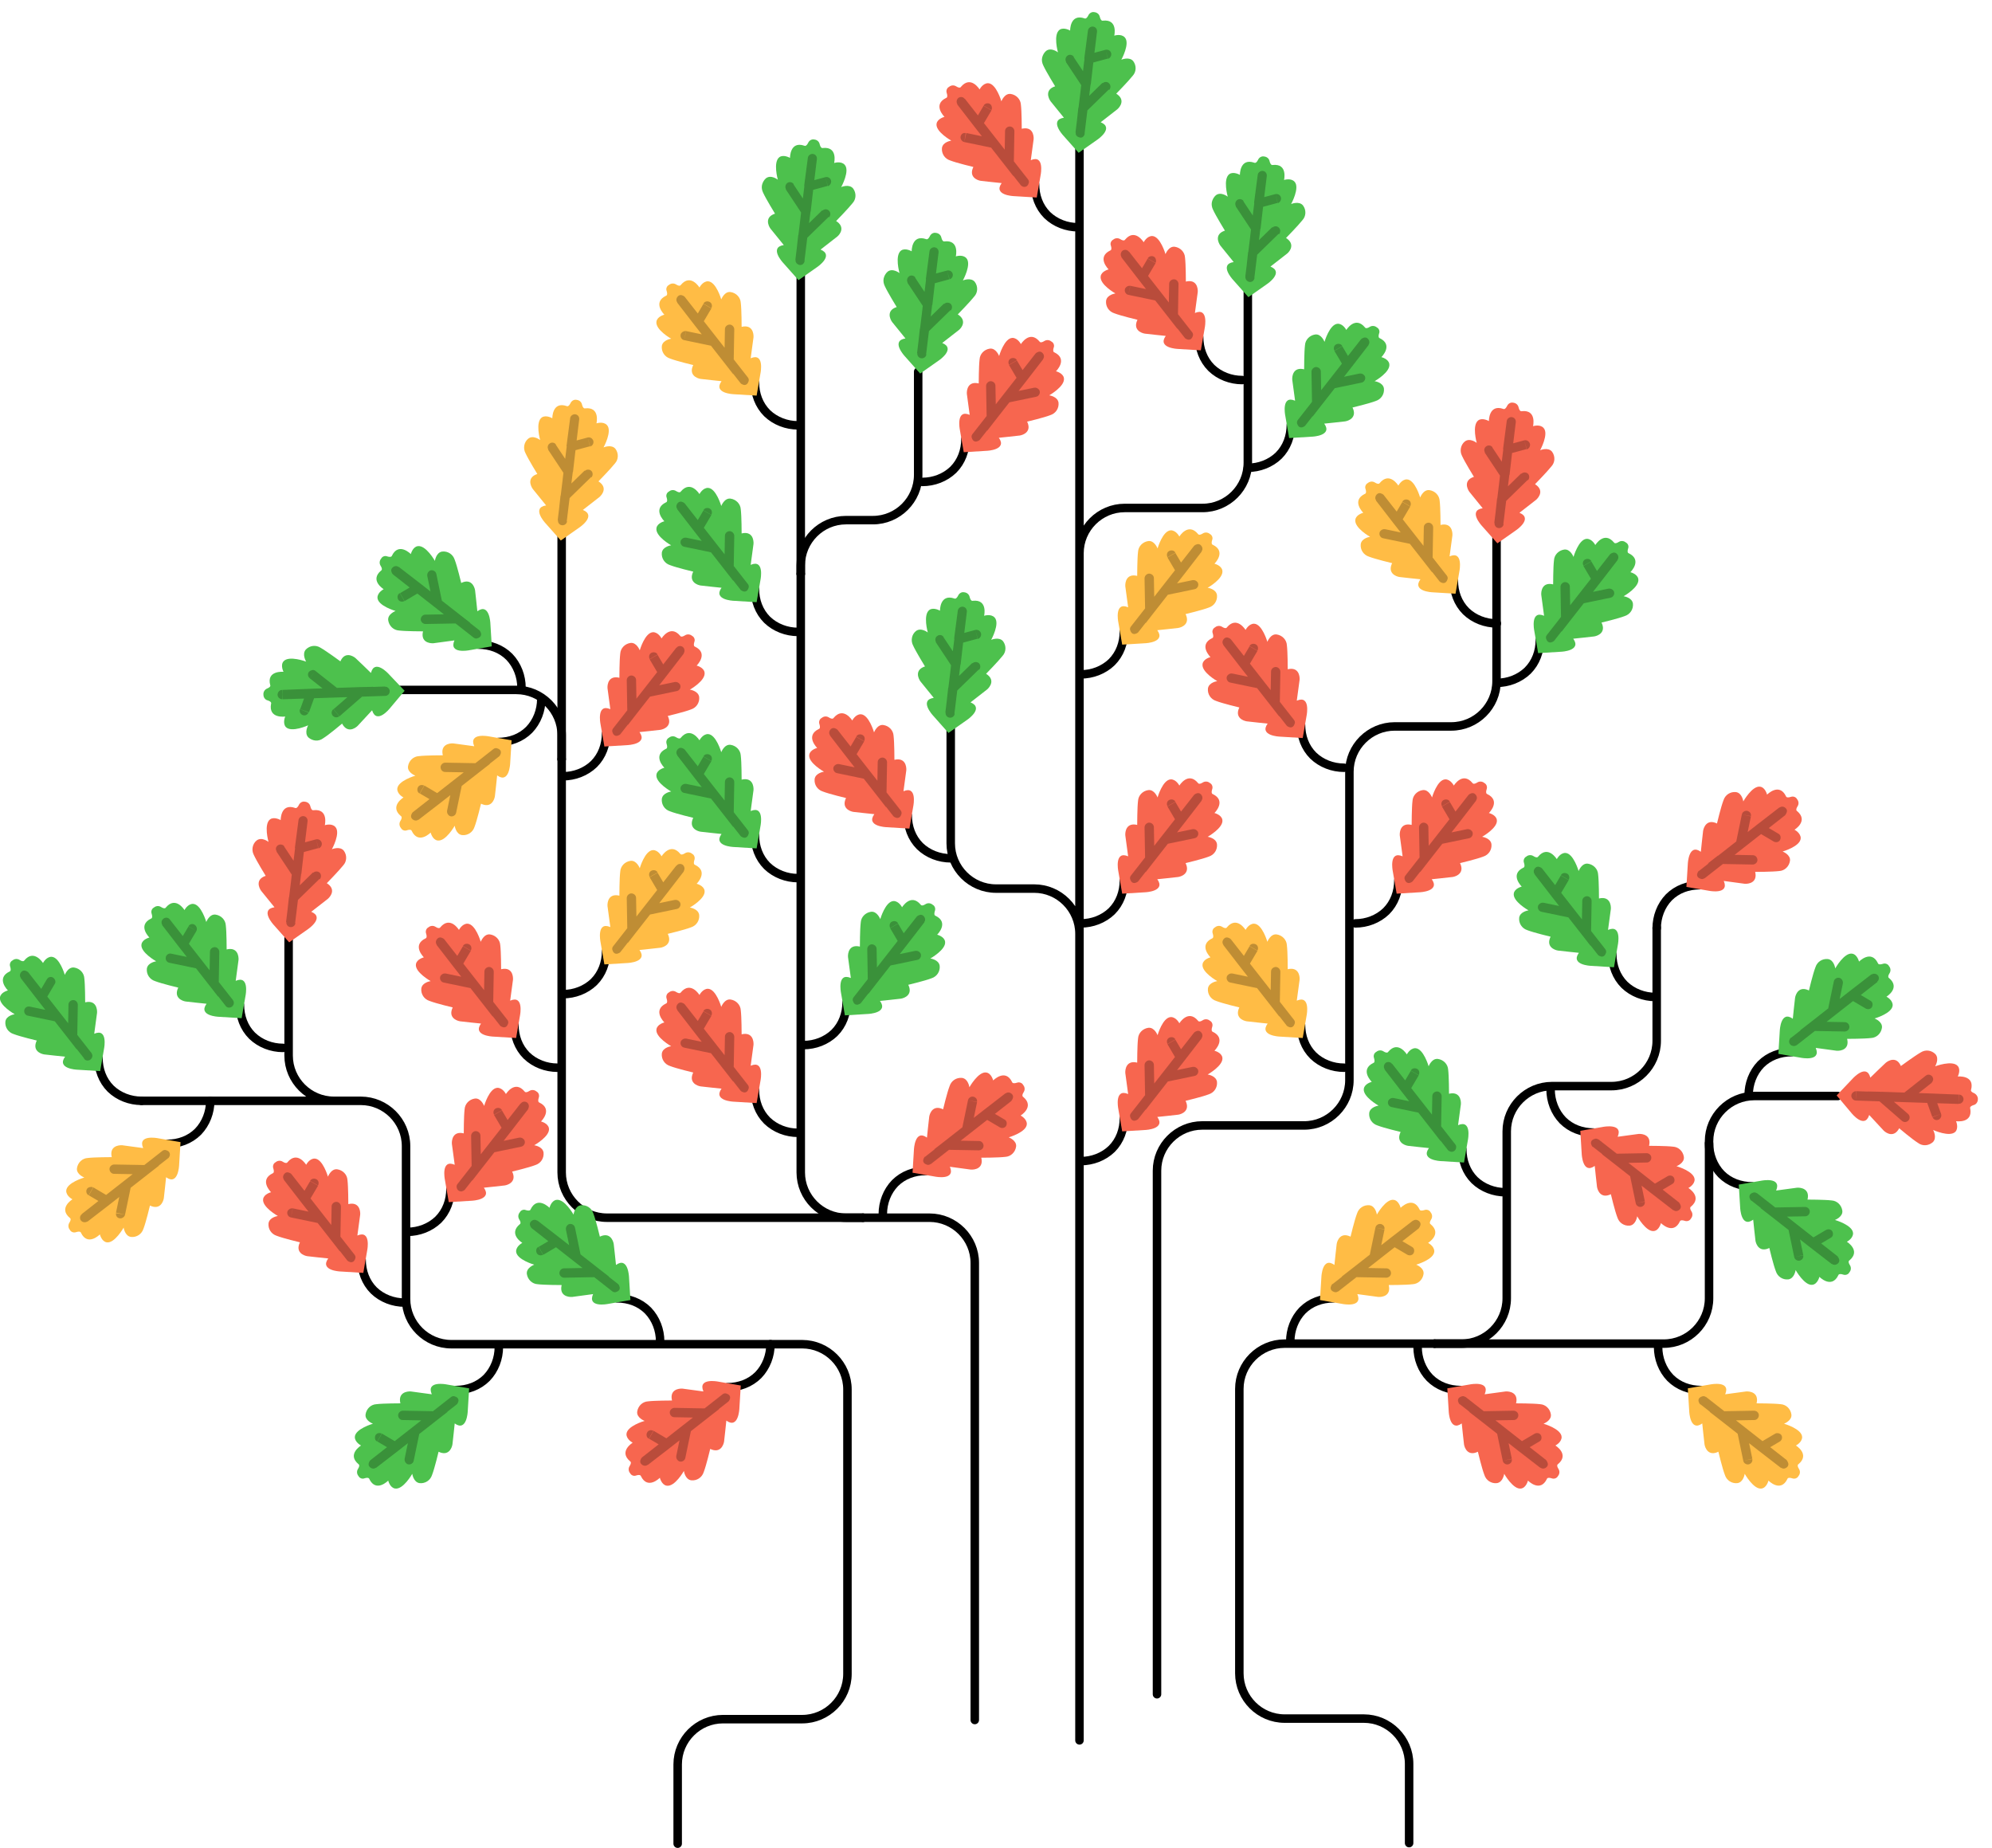<?xml version="1.0" encoding="utf-8"?>
<!-- Generator: Adobe Illustrator 25.2.3, SVG Export Plug-In . SVG Version: 6.00 Build 0)  -->
<svg version="1.1"
		 id="Слой_1"
		 xmlns="http://www.w3.org/2000/svg"
		 xmlns:xlink="http://www.w3.org/1999/xlink"
		 x="0px"
		 y="0px"
		 viewBox="0 0 704 653"
		 style="enable-background:new 0 0 704 653;"
		 xml:space="preserve">
	<style type="text/css">
		.st0 {
			fill: none;
			stroke: #000000;
			stroke-width: 3;
			stroke-linecap: round;
		}

		.st1 {
			fill: none;
			stroke: #000000;
			stroke-width: 3;
			stroke-linecap: round;
			stroke-linejoin: round;
		}

		.st2 {
			fill: #FFBC45;
		}

		.st3 {
			fill-opacity: 0.25;
		}

		.st4 {
			fill: #4DC14D;
		}

		.st5 {
			fill: #F7664F;
		}
	</style>
	<g>
		<g>
			<path class="st0"
						d="M381.5,615V345.5 M381.5,345.5v-136 M381.5,345.5V330c0-8.8-7.2-16-16-16H352c-8.8,0-16-7.2-16-16v-44
			 M381.5,51.5v158 M381.5,209.5v-14c0-8.8,7.2-16,16-16H425c8.8,0,16-7.2,16-16v-63" />
			<path class="st1"
						d="M381,80.3c-4,0-8-1.5-10.9-4.3c-2.9-2.9-4.3-6.8-4.3-10.9" />
			<path class="st1"
						d="M382,326.3c4,0,8-1.5,10.9-4.3c2.9-2.9,4.3-6.8,4.3-10.9" />
			<path class="st1"
						d="M382,410.3c4,0,8-1.5,10.9-4.3c2.9-2.9,4.3-6.8,4.3-10.9" />
			<path class="st1"
						d="M382,238.3c4,0,8-1.5,10.9-4.3c2.9-2.9,4.3-6.8,4.3-10.9" />
			<path class="st1"
						d="M441,165.3c4,0,8-1.5,10.9-4.3c2.9-2.9,4.3-6.8,4.3-10.9" />
			<path class="st1"
						d="M336,303.3c-4,0-8-1.5-10.9-4.3c-2.9-2.9-4.3-6.8-4.3-10.9" />
		</g>
		<g>
			<path class="st0"
						d="M344.5,607.8V446.3c0-8.8-7.2-16-16-16H305" />
			<line class="st0"
						x1="198.5"
						y1="189.3"
						x2="198.5"
						y2="268.3" />
			<path class="st0"
						d="M198.5,268.3v146c0,8.8,7.2,16,16,16H305" />
			<path class="st0"
						d="M198.5,268.3v-8.5c0-8.8-7.2-16-16-16h-41" />
			<path class="st0"
						d="M305,430.3h-6c-8.8,0-16-7.2-16-16V202.8" />
			<line class="st0"
						x1="283"
						y1="96.3"
						x2="283"
						y2="202.8" />
			<path class="st0"
						d="M283,202.8v-3c0-8.8,7.2-16,16-16h9.5c8.8,0,16-7.2,16-16v-36.5" />
			<path class="st1"
						d="M184.3,243c0-4-1.5-8-4.3-10.9c-2.9-2.9-6.8-4.3-10.9-4.3" />
			<path class="st1"
						d="M191.3,247c0,4-1.5,8-4.3,10.9c-2.9,2.9-6.8,4.3-10.9,4.3" />
			<path class="st1"
						d="M312,429c0-4,1.5-8,4.3-10.9c2.9-2.9,6.8-4.3,10.9-4.3" />
			<path class="st1"
						d="M282,223.3c-4,0-8-1.5-10.9-4.3c-2.9-2.9-4.3-6.8-4.3-10.9" />
			<path class="st1"
						d="M284,369.3c4,0,8-1.5,10.9-4.3c2.9-2.9,4.3-6.8,4.3-10.9" />
			<path class="st1"
						d="M326,170.3c4,0,8-1.5,10.9-4.3c2.9-2.9,4.3-6.8,4.3-10.9" />
			<path class="st1"
						d="M199,274.3c4,0,8-1.5,10.9-4.3c2.9-2.9,4.3-6.8,4.3-10.9" />
			<path class="st1"
						d="M282,150.3c-4,0-8-1.5-10.9-4.3c-2.9-2.9-4.3-6.8-4.3-10.9" />
			<path class="st1"
						d="M282,310.3c-4,0-8-1.5-10.9-4.3c-2.9-2.9-4.3-6.8-4.3-10.9" />
			<path class="st1"
						d="M199,351.3c4,0,8-1.5,10.9-4.3c2.9-2.9,4.3-6.8,4.3-10.9" />
			<path class="st1"
						d="M197,377.3c-4,0-8-1.5-10.9-4.3c-2.9-2.9-4.3-6.8-4.3-10.9" />
			<path class="st1"
						d="M282,400.3c-4,0-8-1.5-10.9-4.3c-2.9-2.9-4.3-6.8-4.3-10.9" />
		</g>
		<g>
			<path class="st0"
						d="M50,389h71 M239.5,651.5v-28c0-8.8,7.2-16,16-16h28c8.8,0,16-7.2,16-16V491c0-8.8-7.2-16-16-16h-124
			c-8.8,0-16-7.2-16-16v-54c0-8.8-7.2-16-16-16H121 M121,389h-3c-8.8,0-16-7.2-16-16v-41.5" />
			<path class="st1"
						d="M233.3,474c0-4-1.5-8-4.3-10.9c-2.9-2.9-6.8-4.3-10.9-4.3" />
			<path class="st1"
						d="M176.3,476c0,4-1.5,8-4.3,10.9c-2.9,2.9-6.8,4.3-10.9,4.3" />
			<path class="st1"
						d="M272.3,475c0,4-1.5,8-4.3,10.9c-2.9,2.9-6.8,4.3-10.9,4.3" />
			<path class="st1"
						d="M74.3,389c0,4-1.5,8-4.3,10.9c-2.9,2.9-6.8,4.3-10.9,4.3" />
			<path class="st1"
						d="M144,435.3c4,0,8-1.5,10.9-4.3c2.9-2.9,4.3-6.8,4.3-10.9" />
			<path class="st1"
						d="M100,370.3c-4,0-8-1.5-10.9-4.3c-2.9-2.9-4.3-6.8-4.3-10.9" />
			<path class="st1"
						d="M50,389c-4,0-8-1.5-10.9-4.3c-2.9-2.9-4.3-6.8-4.3-10.9" />
			<path class="st1"
						d="M143,460.3c-4,0-8-1.5-10.9-4.3c-2.9-2.9-4.3-6.8-4.3-10.9" />
		</g>
		<g>
			<path class="st0"
						d="M408.9,598.7v-185c0-8.8,7.2-16,16-16h36c8.8,0,16-7.2,16-16v-109c0-8.8,7.2-16,16-16h20c8.8,0,16-7.2,16-16
			v-51" />
			<path class="st1"
						d="M529,220.3c-4,0-8-1.5-10.9-4.3c-2.9-2.9-4.3-6.8-4.3-10.9" />
			<path class="st1"
						d="M479,326.3c4,0,8-1.5,10.9-4.3c2.9-2.9,4.3-6.8,4.3-10.9" />
			<path class="st1"
						d="M529,241.3c4,0,8-1.5,10.9-4.3c2.9-2.9,4.3-6.8,4.3-10.9" />
			<path class="st1"
						d="M475,377.3c-4,0-8-1.5-10.9-4.3c-2.9-2.9-4.3-6.8-4.3-10.9" />
			<path class="st1"
						d="M475,271.3c-4,0-8-1.5-10.9-4.3c-2.9-2.9-4.3-6.8-4.3-10.9" />
		</g>
		<g>
			<path class="st1"
						d="M586,476c0,4,1.5,8,4.3,10.9c2.9,2.9,6.8,4.3,10.9,4.3" />
			<path class="st1"
						d="M604,404c0,4,1.5,8,4.3,10.9c2.9,2.9,6.8,4.3,10.9,4.3" />
			<path class="st1"
						d="M618,387c0-4,1.5-8,4.3-10.9c2.9-2.9,6.8-4.3,10.9-4.3" />
			<path class="st1"
						d="M548,385c0,4,1.5,8,4.3,10.9c2.9,2.9,6.8,4.3,10.9,4.3" />
			<path class="st1"
						d="M501,476c0,4,1.5,8,4.3,10.9c2.9,2.9,6.8,4.3,10.9,4.3" />
			<path class="st1"
						d="M456,474c0-4,1.5-8,4.3-10.9c2.9-2.9,6.8-4.3,10.9-4.3" />
			<path class="st1"
						d="M585.5,328c0-4,1.5-8,4.3-10.9c2.9-2.9,6.8-4.3,10.9-4.3" />
			<path class="st1"
						d="M585,352.3c-4,0-8-1.5-10.9-4.3c-2.9-2.9-4.3-6.8-4.3-10.9" />
			<path class="st1"
						d="M532,421.3c-4,0-8-1.5-10.9-4.3c-2.9-2.9-4.3-6.8-4.3-10.9" />
			<path class="st0"
						d="M649.5,387.3H620c-8.8,0-16,7.2-16,16v55.5c0,8.8-7.2,16-16,16h-81" />
			<path class="st0"
						d="M498,651.3v-28c0-8.8-7.2-16-16-16h-28c-8.8,0-16-7.2-16-16V490.8c0-8.8,7.2-16,16-16h53" />
			<path class="st0"
						d="M585.5,327.8v40c0,8.8-7.2,16-16,16h-21c-8.8,0-16,7.2-16,16v59c0,8.8-7.2,16-16,16H507" />
		</g>
	</g>
	<g>
		<path class="st2"
					d="M635.6,521.6c0.6-0.7,0.7-1.7,0.2-2.5c-0.9-1.4-0.2-1.7-0.2-1.7c4.2-3.5-0.9-6.6-0.9-6.6s2.2-1.1,2.2-3
		c-0.1-2.9-6.4-4.7-6.4-4.7s2.9-1.1,2.6-3.3c-0.3-2-1.9-3.5-3.8-3.6c-2.4-0.3-8.5-0.3-8.5-0.3c0.9-3.8-2.3-4.3-3.7-4.2
		c-0.6,0.1-7.4,1-7.4,1c2.1-4.9-5.1-3.5-5.1-3.5l-8.1,1.4l0.5,8.2c0,0,0.3,7.3,4.6,4.2c0,0,0.7,6.8,0.8,7.4c0.2,1.3,1.4,4.3,4.9,2.6
		c0,0,1.4,5.9,2.3,8.2c0.6,1.9,2.4,3.1,4.4,2.9c2.2-0.3,2.6-3.3,2.6-3.3s3.2,5.7,6,5.2c1.8-0.3,2.4-2.8,2.4-2.8s4.3,4.4,6.7-0.6
		c0,0,0.1-0.7,1.7-0.2C634.2,522.7,635.2,522.4,635.6,521.6" />
		<path class="st3"
					d="M602.9,493.7c-0.3-0.3-0.8-0.4-1.2-0.3c-0.4,0.1-0.8,0.3-1.1,0.6c-0.3,0.3-0.4,0.8-0.3,1.2
		c0.1,0.4,0.3,0.8,0.6,1.1L602.9,493.7L602.9,493.7z M630.4,517.3l-1,1.3c0.7,0.6,1.7,0.4,2.3-0.3c0.3-0.3,0.4-0.8,0.3-1.2
		c-0.1-0.4-0.3-0.8-0.6-1.1L630.4,517.3L630.4,517.3z M622.5,511.2l-1,1.3l0,0l0,0L622.5,511.2L622.5,511.2z M629,509.4
		c0.8-0.5,1-1.5,0.6-2.2c-0.2-0.4-0.6-0.6-1-0.7c-0.4-0.1-0.9-0.1-1.2,0.1L629,509.4z M616.1,516.2c0.1,0.4,0.3,0.8,0.7,1
		c0.5,0.4,1.3,0.4,1.8,0c0.4-0.2,0.6-0.6,0.7-1c0-0.2,0-0.4,0-0.6L616.1,516.2L616.1,516.2z M608.8,500.4l0-1.6l-4.6,0.1l3.6,2.8
		L608.8,500.4z M620,501.8c0.9,0,1.6-0.8,1.6-1.7c0-0.9-0.8-1.6-1.7-1.6c0,0,0,0,0,0L620,501.8z M600.9,496.2l28.6,22.4l2-2.6
		l-28.6-22.4L600.9,496.2z M631.4,516.1l-7.9-6.1l-2,2.6l7.9,6.1L631.4,516.1L631.4,516.1z M623.4,512.7l5.6-3.3l-1.6-2.8l-5.6,3.3
		L623.4,512.7z M623.5,510l-6.9-5.4l-2,2.6l6.9,5.4L623.5,510z M614,506.1l2.1,10.1l3.2-0.7l-2.1-10.1L614,506.1z M616.7,504.5
		l-6.9-5.4l-2,2.6l6.9,5.4L616.7,504.5L616.7,504.5z M608.8,502l11.2-0.2l-0.1-3.3l-11.2,0.2L608.8,502L608.8,502z" />
	</g>
	<g>
		<path class="st4"
					d="M653.6,449.6c0.6-0.7,0.7-1.7,0.2-2.5c-0.9-1.4-0.2-1.7-0.2-1.7c4.2-3.5-0.9-6.6-0.9-6.6s2.2-1.1,2.2-3
		c-0.1-2.9-6.4-4.7-6.4-4.7s2.9-1.1,2.6-3.3c-0.3-2-1.9-3.5-3.8-3.6c-2.4-0.3-8.5-0.3-8.5-0.3c0.9-3.8-2.3-4.3-3.7-4.2
		c-0.6,0.1-7.4,1-7.4,1c2.1-4.9-5.1-3.5-5.1-3.5l-8.1,1.4l0.5,8.2c0,0,0.3,7.3,4.6,4.2c0,0,0.7,6.8,0.8,7.4c0.2,1.3,1.4,4.3,4.9,2.6
		c0,0,1.4,5.9,2.3,8.2c0.6,1.9,2.4,3.1,4.4,2.9c2.2-0.3,2.6-3.3,2.6-3.3s3.2,5.7,6,5.2c1.8-0.3,2.4-2.8,2.4-2.8s4.3,4.4,6.7-0.6
		c0,0,0.1-0.7,1.7-0.2C652.2,450.7,653.2,450.4,653.6,449.6" />
		<path class="st3"
					d="M620.9,421.7c-0.3-0.3-0.8-0.4-1.2-0.3c-0.4,0.1-0.8,0.3-1.1,0.6c-0.3,0.3-0.4,0.8-0.3,1.2
		c0.1,0.4,0.3,0.8,0.6,1.1L620.9,421.7L620.9,421.7z M648.4,445.3l-1,1.3c0.7,0.6,1.7,0.4,2.3-0.3c0.3-0.3,0.4-0.8,0.3-1.2
		c-0.1-0.4-0.3-0.8-0.6-1.1L648.4,445.3L648.4,445.3z M640.5,439.2l-1,1.3l0,0l0,0L640.5,439.2L640.5,439.2z M647,437.4
		c0.8-0.4,1-1.4,0.6-2.2c-0.4-0.8-1.4-1-2.2-0.6L647,437.4z M634.1,444.2c0.1,0.4,0.3,0.8,0.7,1c0.5,0.4,1.3,0.4,1.8,0
		c0.4-0.2,0.6-0.6,0.7-1c0-0.2,0-0.4,0-0.6L634.1,444.2L634.1,444.2z M626.8,428.4l0-1.6l-4.6,0.1l3.6,2.8L626.8,428.4z M638,429.8
		c0.9,0,1.6-0.8,1.6-1.7c0-0.9-0.8-1.6-1.7-1.6c0,0,0,0,0,0L638,429.8z M618.9,424.2l28.6,22.4l2-2.6l-28.6-22.4L618.9,424.2
		L618.9,424.2z M649.4,444.1l-7.9-6.1l-2,2.6l7.9,6.1L649.4,444.1z M641.4,440.7l5.6-3.3l-1.6-2.8l-5.6,3.3L641.4,440.7z M641.5,438
		l-6.9-5.4l-2,2.6l6.9,5.4L641.5,438z M632,434.1l2.1,10.1l3.2-0.7l-2.1-10.1L632,434.1z M634.7,432.5l-6.9-5.4l-2,2.6l6.9,5.4
		L634.7,432.5L634.7,432.5z M626.8,430l11.2-0.2l-0.1-3.3l-11.2,0.2L626.8,430L626.8,430z" />
	</g>
	<g>
		<path class="st4"
					d="M667.6,341.4c0.6,0.7,0.7,1.7,0.2,2.5c-0.9,1.4-0.2,1.7-0.2,1.7c4.2,3.5-0.9,6.6-0.9,6.6s2.2,1.1,2.2,3
		c-0.1,2.9-6.4,4.7-6.4,4.7s2.9,1.1,2.6,3.3c-0.3,2-1.9,3.5-3.8,3.6c-2.4,0.3-8.5,0.3-8.5,0.3c0.9,3.8-2.3,4.3-3.7,4.2
		c-0.6-0.1-7.4-1-7.4-1c2.1,4.9-5.1,3.5-5.1,3.5l-8.1-1.4l0.5-8.2c0,0,0.3-7.3,4.6-4.2c0,0,0.7-6.8,0.8-7.4c0.2-1.3,1.4-4.3,4.9-2.6
		c0,0,1.4-5.9,2.3-8.2c0.6-1.9,2.4-3.1,4.4-2.9c2.2,0.3,2.6,3.3,2.6,3.3s3.2-5.7,6-5.2c1.8,0.3,2.4,2.8,2.4,2.8s4.3-4.4,6.7,0.6
		c0,0,0.1,0.7,1.7,0.2C666.2,340.3,667.2,340.6,667.6,341.4" />
		<path class="st3"
					d="M634.9,369.3c-0.3,0.3-0.8,0.4-1.2,0.3c-0.9-0.1-1.5-0.9-1.4-1.8c0.1-0.4,0.3-0.8,0.6-1.1L634.9,369.3z
		 M662.4,345.7l-1-1.3c0.7-0.5,1.7-0.4,2.3,0.3c0.5,0.7,0.4,1.7-0.3,2.2L662.4,345.7L662.4,345.7z M654.5,351.8l-1-1.3l0,0l0,0
		L654.5,351.8L654.5,351.8z M661,353.6c0.8,0.4,1,1.4,0.6,2.2c-0.4,0.8-1.4,1-2.2,0.6L661,353.6z M648.1,346.8
		c0.1-0.4,0.3-0.8,0.7-1c0.5-0.4,1.3-0.4,1.8,0c0.5,0.4,0.8,1,0.7,1.7L648.1,346.8z M640.8,362.6l0,1.6l-4.6-0.1l3.6-2.8
		L640.8,362.6z M652,361.2c0.9,0,1.6,0.8,1.6,1.7c0,0.9-0.8,1.6-1.7,1.6c0,0,0,0,0,0L652,361.2z M632.9,366.8l28.6-22.4l2,2.6
		l-28.6,22.4L632.9,366.8L632.9,366.8z M663.4,346.9l-7.9,6.1l-2-2.6l7.9-6.1L663.4,346.9z M655.4,350.3l5.6,3.3l-1.6,2.8l-5.6-3.3
		L655.4,350.3z M655.5,353l-6.9,5.4l-2-2.6l6.9-5.4L655.5,353L655.5,353z M646,356.9l2.1-10.1l3.2,0.7l-2.1,10.1L646,356.9z
		 M648.7,358.5l-6.9,5.4l-2-2.6l6.9-5.4L648.7,358.5L648.7,358.5z M640.8,361l11.2,0.2l-0.1,3.3l-11.2-0.2L640.8,361L640.8,361z" />
	</g>
	<g>
		<path class="st5"
					d="M597.6,430.6c0.6-0.7,0.7-1.7,0.2-2.5c-0.9-1.4-0.2-1.7-0.2-1.7c4.2-3.5-0.9-6.6-0.9-6.6s2.2-1.1,2.2-3
		c-0.1-2.9-6.4-4.7-6.4-4.7s2.9-1.1,2.6-3.3c-0.3-2-1.9-3.5-3.8-3.6c-2.4-0.3-8.5-0.3-8.5-0.3c0.9-3.8-2.3-4.3-3.7-4.2
		c-0.6,0.1-7.4,1-7.4,1c2.1-4.9-5.1-3.5-5.1-3.5l-8.1,1.4l0.5,8.2c0,0,0.3,7.3,4.6,4.2c0,0,0.7,6.8,0.8,7.4c0.2,1.3,1.4,4.3,4.9,2.6
		c0,0,1.4,5.9,2.3,8.2c0.6,1.9,2.4,3.1,4.4,2.9c2.2-0.3,2.6-3.3,2.6-3.3s3.2,5.7,6,5.2c1.8-0.3,2.4-2.8,2.4-2.8s4.3,4.4,6.7-0.6
		c0,0,0.1-0.7,1.7-0.2C596.2,431.7,597.2,431.4,597.6,430.6" />
		<path class="st3"
					d="M564.9,402.7c-0.3-0.3-0.8-0.4-1.2-0.3c-0.4,0.1-0.8,0.3-1.1,0.6c-0.3,0.3-0.4,0.8-0.3,1.2
		c0.1,0.4,0.3,0.8,0.6,1.1L564.9,402.7L564.9,402.7z M592.4,426.3l-1,1.3c0.7,0.6,1.7,0.4,2.3-0.3c0.3-0.3,0.4-0.8,0.3-1.2
		c-0.1-0.4-0.3-0.8-0.6-1.1L592.4,426.3L592.4,426.3z M584.5,420.2l-1,1.3l0,0l0,0L584.5,420.2L584.5,420.2z M591,418.4
		c0.8-0.4,1-1.4,0.6-2.2c-0.4-0.8-1.4-1-2.2-0.6L591,418.4z M578.1,425.2c0.1,0.4,0.3,0.8,0.7,1c0.5,0.4,1.3,0.4,1.8,0
		c0.4-0.2,0.6-0.6,0.7-1c0-0.2,0-0.4,0-0.6L578.1,425.2L578.1,425.2z M570.8,409.4l0-1.6l-4.6,0.1l3.6,2.8L570.8,409.4z M582,410.8
		c0.9,0,1.6-0.8,1.6-1.7c0-0.9-0.8-1.6-1.7-1.6c0,0,0,0,0,0L582,410.8z M562.9,405.2l28.6,22.4l2-2.6l-28.6-22.4L562.9,405.2
		L562.9,405.2z M593.4,425.1l-7.9-6.1l-2,2.6l7.9,6.1L593.4,425.1z M585.4,421.7l5.6-3.3l-1.6-2.8l-5.6,3.3L585.4,421.7z M585.5,419
		l-6.9-5.4l-2,2.6l6.9,5.4L585.5,419z M576,415.1l2.1,10.1l3.2-0.7l-2.1-10.1L576,415.1z M578.7,413.5l-6.9-5.4l-2,2.6l6.9,5.4
		L578.7,413.5L578.7,413.5z M570.8,411l11.2-0.2l-0.1-3.3l-11.2,0.2L570.8,411z" />
	</g>
	<g>
		<path class="st5"
					d="M550.6,521.6c0.6-0.7,0.7-1.7,0.2-2.5c-0.9-1.4-0.2-1.7-0.2-1.7c4.2-3.5-0.9-6.6-0.9-6.6s2.2-1.1,2.2-3
		c-0.1-2.9-6.4-4.7-6.4-4.7s2.9-1.1,2.6-3.3c-0.3-2-1.9-3.5-3.8-3.6c-2.4-0.3-8.5-0.3-8.5-0.3c0.9-3.8-2.3-4.3-3.7-4.2
		c-0.6,0.1-7.4,1-7.4,1c2.1-4.9-5.1-3.5-5.1-3.5l-8.1,1.4l0.5,8.2c0,0,0.3,7.3,4.6,4.2c0,0,0.7,6.8,0.8,7.4c0.2,1.3,1.4,4.3,4.9,2.6
		c0,0,1.4,5.9,2.3,8.2c0.6,1.9,2.4,3.1,4.4,2.9c2.2-0.3,2.6-3.3,2.6-3.3s3.2,5.7,6,5.2c1.8-0.3,2.4-2.8,2.4-2.8s4.3,4.4,6.7-0.6
		c0,0,0.1-0.7,1.7-0.2C549.2,522.7,550.2,522.4,550.6,521.6" />
		<path class="st3"
					d="M517.9,493.7c-0.3-0.3-0.8-0.4-1.2-0.3c-0.4,0.1-0.8,0.3-1.1,0.6c-0.3,0.3-0.4,0.8-0.3,1.2
		c0.1,0.4,0.3,0.8,0.6,1.1L517.9,493.7L517.9,493.7z M545.4,517.3l-1,1.3c0.7,0.6,1.7,0.4,2.3-0.3c0.3-0.3,0.4-0.8,0.3-1.2
		c-0.1-0.4-0.3-0.8-0.6-1.1L545.4,517.3L545.4,517.3z M537.5,511.2l-1,1.3l0,0l0,0L537.5,511.2L537.5,511.2z M544,509.4
		c0.8-0.4,1-1.4,0.6-2.2c-0.4-0.8-1.4-1-2.2-0.6L544,509.4z M531.1,516.2c0.1,0.4,0.3,0.8,0.7,1c0.5,0.4,1.3,0.4,1.8,0
		c0.4-0.2,0.6-0.6,0.7-1c0-0.2,0-0.4,0-0.6L531.1,516.2L531.1,516.2z M523.8,500.4l0-1.6l-4.6,0.1l3.6,2.8L523.8,500.4z M535,501.8
		c0.9,0,1.6-0.8,1.6-1.7c0-0.9-0.8-1.6-1.7-1.6c0,0,0,0,0,0L535,501.8z M515.9,496.2l28.6,22.4l2-2.6l-28.6-22.4L515.9,496.2z
		 M546.4,516.1l-7.9-6.1l-2,2.6l7.9,6.1L546.4,516.1L546.4,516.1z M538.4,512.7l5.6-3.3l-1.6-2.8l-5.6,3.3L538.4,512.7z M538.5,510
		l-6.9-5.4l-2,2.6l6.9,5.4L538.5,510z M529,506.1l2.1,10.1l3.2-0.7l-2.1-10.1L529,506.1z M531.7,504.5l-6.9-5.4l-2,2.6l6.9,5.4
		L531.7,504.5L531.7,504.5z M523.8,502l11.2-0.2l-0.1-3.3l-11.2,0.2L523.8,502z" />
	</g>
	<g>
		<path class="st2"
					d="M505.6,428.4c0.6,0.7,0.7,1.7,0.2,2.5c-0.9,1.4-0.2,1.7-0.2,1.7c4.2,3.5-0.9,6.6-0.9,6.6s2.2,1.1,2.2,3
		c-0.1,2.9-6.4,4.7-6.4,4.7s2.9,1.1,2.6,3.3c-0.3,2-1.9,3.5-3.8,3.6c-2.4,0.3-8.5,0.3-8.5,0.3c0.9,3.8-2.3,4.3-3.7,4.2
		c-0.6-0.1-7.4-1-7.4-1c2.1,4.9-5.1,3.5-5.1,3.5l-8.1-1.4l0.5-8.2c0,0,0.3-7.3,4.6-4.2c0,0,0.7-6.8,0.8-7.4c0.2-1.3,1.4-4.3,4.9-2.6
		c0,0,1.4-5.9,2.3-8.2c0.6-1.9,2.4-3.1,4.4-2.9c2.2,0.3,2.6,3.3,2.6,3.3s3.2-5.7,6-5.2c1.8,0.3,2.4,2.8,2.4,2.8s4.3-4.4,6.7,0.6
		c0,0,0.1,0.7,1.7,0.2C504.2,427.3,505.2,427.6,505.6,428.4" />
		<path class="st3"
					d="M472.9,456.3c-0.3,0.3-0.8,0.4-1.2,0.3c-0.4-0.1-0.8-0.3-1.1-0.6c-0.3-0.3-0.4-0.8-0.3-1.2
		c0.1-0.4,0.3-0.8,0.6-1.1L472.9,456.3L472.9,456.3z M500.4,432.7l-1-1.3c0.7-0.6,1.7-0.4,2.3,0.3c0.3,0.3,0.4,0.8,0.3,1.2
		c-0.1,0.4-0.3,0.8-0.6,1.1L500.4,432.7z M492.5,438.8l-1-1.3l0,0l0,0L492.5,438.8L492.5,438.8z M499,440.6c0.8,0.4,1,1.4,0.6,2.2
		c-0.4,0.8-1.4,1-2.2,0.6L499,440.6z M486.1,433.8c0.1-0.4,0.3-0.8,0.7-1c0.5-0.4,1.3-0.4,1.8,0c0.4,0.2,0.6,0.6,0.7,1
		c0,0.2,0,0.4,0,0.6L486.1,433.8L486.1,433.8z M478.8,449.6l0,1.6l-4.6-0.1l3.6-2.8L478.8,449.6z M490,448.2c0.9,0,1.6,0.8,1.6,1.7
		c0,0.9-0.8,1.6-1.7,1.6c0,0,0,0,0,0L490,448.2z M470.9,453.8l28.6-22.4l2,2.6l-28.6,22.4L470.9,453.8L470.9,453.8z M501.4,433.9
		l-7.9,6.1l-2-2.6l7.9-6.1L501.4,433.9z M493.4,437.3l5.6,3.3l-1.6,2.8l-5.6-3.3L493.4,437.3z M493.5,440l-6.9,5.4l-2-2.6l6.9-5.4
		L493.5,440z M484,443.9l2.1-10.1l3.2,0.7l-2.1,10.1L484,443.9z M486.7,445.5l-6.9,5.4l-2-2.6l6.9-5.4L486.7,445.5L486.7,445.5z
		 M478.8,448l11.2,0.2l-0.1,3.3l-11.2-0.2L478.8,448z" />
	</g>
	<g>
		<path class="st4"
					d="M134.7,197.4c-0.6,0.7-0.7,1.7-0.2,2.5c0.9,1.4,0.2,1.7,0.2,1.7c-4.2,3.5,0.9,6.6,0.9,6.6s-2.2,1.1-2.2,3
		c0.1,2.9,6.4,4.7,6.4,4.7s-2.9,1.1-2.6,3.3c0.3,2,1.9,3.5,3.8,3.6c2.4,0.3,8.5,0.3,8.5,0.3c-0.9,3.8,2.3,4.3,3.7,4.2
		c0.6-0.1,7.4-1,7.4-1c-2.1,4.9,5.1,3.5,5.1,3.5l8.1-1.4l-0.5-8.2c0,0-0.3-7.3-4.6-4.2c0,0-0.7-6.8-0.8-7.4
		c-0.2-1.3-1.4-4.3-4.9-2.6c0,0-1.4-5.9-2.3-8.2c-0.6-1.9-2.4-3.1-4.4-2.9c-2.2,0.3-2.6,3.3-2.6,3.3s-3.2-5.7-6.1-5.2
		c-1.8,0.3-2.4,2.8-2.4,2.8s-4.3-4.4-6.7,0.6c0,0-0.1,0.7-1.7,0.2C136.1,196.3,135.1,196.6,134.7,197.4" />
		<path class="st3"
					d="M167.4,225.3c0.3,0.3,0.8,0.4,1.2,0.3c0.4-0.1,0.8-0.3,1.1-0.6c0.3-0.3,0.4-0.8,0.3-1.2
		c-0.1-0.4-0.3-0.8-0.6-1.1L167.4,225.3L167.4,225.3z M139.9,201.7l1-1.3c-0.7-0.6-1.7-0.4-2.3,0.3c-0.3,0.3-0.4,0.8-0.3,1.2
		c0.1,0.4,0.3,0.8,0.6,1.1L139.9,201.7L139.9,201.7z M147.8,207.8l1-1.3l0,0l0,0L147.8,207.8z M141.3,209.6c-0.8,0.4-1,1.4-0.6,2.2
		s1.4,1,2.2,0.6l0,0L141.3,209.6z M154.2,202.8c-0.1-0.4-0.3-0.8-0.7-1c-0.5-0.4-1.3-0.4-1.8,0c-0.5,0.4-0.8,1-0.7,1.7L154.2,202.8
		L154.2,202.8z M161.6,218.6l0,1.6l4.6-0.1l-3.6-2.8L161.6,218.6L161.6,218.6z M150.3,217.2c-0.9,0-1.6,0.8-1.6,1.7
		c0,0.4,0.2,0.8,0.5,1.1c0.3,0.3,0.7,0.5,1.2,0.5L150.3,217.2L150.3,217.2z M169.5,222.8l-28.6-22.4l-2,2.6l28.6,22.4L169.5,222.8
		L169.5,222.8z M138.9,202.9l7.9,6.1l2-2.6l-7.9-6.1L138.9,202.9z M147,206.3l-5.6,3.3l1.6,2.8l5.6-3.3L147,206.3z M146.8,209
		l6.9,5.4l2-2.6l-6.9-5.4L146.8,209z M156.3,212.9l-2.1-10.1l-3.2,0.7l2.1,10.1L156.3,212.9z M153.7,214.5l6.9,5.4l2-2.6l-6.9-5.4
		L153.7,214.5L153.7,214.5z M161.5,217l-11.2,0.2l0.1,3.3l11.2-0.2L161.5,217L161.5,217z" />
	</g>
	<g>
		<path class="st4"
					d="M183.7,428.4c-0.6,0.7-0.7,1.7-0.2,2.5c0.9,1.4,0.2,1.7,0.2,1.7c-4.2,3.5,0.9,6.6,0.9,6.6s-2.2,1.1-2.2,3
		c0.1,2.9,6.4,4.7,6.4,4.7s-2.9,1.1-2.6,3.3c0.3,2,1.9,3.5,3.8,3.6c2.4,0.3,8.5,0.3,8.5,0.3c-0.9,3.8,2.3,4.3,3.7,4.2
		c0.6-0.1,7.4-1,7.4-1c-2.1,4.9,5.1,3.5,5.1,3.5l8.1-1.4l-0.5-8.2c0,0-0.3-7.3-4.6-4.2c0,0-0.7-6.8-0.8-7.4
		c-0.2-1.3-1.4-4.3-4.9-2.6c0,0-1.4-5.9-2.3-8.2c-0.6-1.9-2.4-3.1-4.4-2.9c-2.2,0.3-2.6,3.3-2.6,3.3s-3.2-5.7-6.1-5.2
		c-1.8,0.3-2.4,2.8-2.4,2.8s-4.3-4.4-6.7,0.6c0,0-0.1,0.7-1.7,0.2C185.1,427.3,184.1,427.6,183.7,428.4" />
		<path class="st3"
					d="M216.4,456.3c0.3,0.3,0.8,0.4,1.2,0.3c0.4-0.1,0.8-0.3,1.1-0.6c0.3-0.3,0.4-0.8,0.3-1.2
		c-0.1-0.4-0.3-0.8-0.6-1.1L216.4,456.3L216.4,456.3z M188.9,432.7l1-1.3c-0.7-0.6-1.7-0.4-2.3,0.3c-0.3,0.3-0.4,0.8-0.3,1.2
		c0.1,0.4,0.3,0.8,0.6,1.1L188.9,432.7L188.9,432.7z M196.8,438.8l1-1.3l0,0l0,0L196.8,438.8L196.8,438.8z M190.3,440.6
		c-0.8,0.4-1,1.4-0.6,2.2c0.4,0.8,1.4,1,2.2,0.6l0,0L190.3,440.6z M203.2,433.8c-0.1-0.4-0.3-0.8-0.7-1c-0.5-0.4-1.3-0.4-1.8,0
		c-0.5,0.4-0.8,1-0.7,1.7L203.2,433.8L203.2,433.8z M210.6,449.6l0,1.6l4.6-0.1l-3.6-2.8L210.6,449.6L210.6,449.6z M199.3,448.2
		c-0.9,0-1.6,0.8-1.6,1.7c0,0.4,0.2,0.8,0.5,1.1c0.3,0.3,0.7,0.5,1.2,0.5L199.3,448.2L199.3,448.2z M218.5,453.8l-28.6-22.4l-2,2.6
		l28.6,22.4L218.5,453.8L218.5,453.8z M187.9,433.9l7.9,6.1l2-2.6l-7.9-6.1L187.9,433.9z M196,437.3l-5.6,3.3l1.6,2.8l5.6-3.3
		L196,437.3z M195.8,440l6.9,5.4l2-2.6l-6.9-5.4L195.8,440z M205.3,443.9l-2.1-10.1l-3.2,0.7l2.1,10.1L205.3,443.9z M202.7,445.5
		l6.9,5.4l2-2.6l-6.9-5.4L202.7,445.5L202.7,445.5z M210.5,448l-11.2,0.2l0.1,3.3l11.2-0.2L210.5,448L210.5,448z" />
	</g>
	<g>
		<path class="st2"
					d="M141.7,292.6c-0.6-0.7-0.7-1.7-0.2-2.5c0.9-1.4,0.2-1.7,0.2-1.7c-4.2-3.5,0.9-6.6,0.9-6.6s-2.2-1.1-2.2-3
		c0.1-2.9,6.4-4.7,6.4-4.7s-2.9-1.1-2.6-3.3c0.3-2,1.9-3.5,3.8-3.6c2.4-0.3,8.5-0.3,8.5-0.3c-0.9-3.8,2.3-4.3,3.7-4.2
		c0.6,0.1,7.4,1,7.4,1c-2.1-4.9,5.1-3.5,5.1-3.5l8.1,1.4l-0.5,8.2c0,0-0.3,7.3-4.6,4.2c0,0-0.7,6.8-0.8,7.4
		c-0.2,1.3-1.4,4.3-4.9,2.6c0,0-1.4,5.9-2.3,8.2c-0.6,1.9-2.4,3.1-4.4,2.9c-2.2-0.3-2.6-3.3-2.6-3.3s-3.2,5.7-6.1,5.2
		c-1.8-0.3-2.4-2.8-2.4-2.8s-4.3,4.4-6.7-0.6c0,0-0.1-0.7-1.7-0.2C143.1,293.7,142.1,293.4,141.7,292.6" />
		<path class="st3"
					d="M174.4,264.7c0.3-0.3,0.8-0.4,1.2-0.3c0.4,0.1,0.8,0.3,1.1,0.6c0.3,0.3,0.4,0.8,0.3,1.2
		c-0.1,0.4-0.3,0.8-0.6,1.1L174.4,264.7L174.4,264.7z M146.9,288.3l1,1.3c-0.7,0.6-1.7,0.4-2.3-0.3c-0.3-0.3-0.4-0.8-0.3-1.2
		c0.1-0.4,0.3-0.8,0.6-1.1L146.9,288.3L146.9,288.3z M154.8,282.2l1,1.3l0,0l0,0L154.8,282.2L154.8,282.2z M148.3,280.4
		c-0.8-0.4-1-1.4-0.6-2.2c0.4-0.8,1.4-1,2.2-0.6L148.3,280.4z M161.2,287.2c-0.1,0.4-0.3,0.8-0.7,1c-0.5,0.4-1.3,0.4-1.8,0
		c-0.5-0.4-0.8-1-0.7-1.7L161.2,287.2L161.2,287.2z M168.6,271.4l0-1.6l4.6,0.1l-3.6,2.8L168.6,271.4L168.6,271.4z M157.3,272.8
		c-0.9,0-1.6-0.8-1.6-1.7c0-0.4,0.2-0.8,0.5-1.1c0.3-0.3,0.7-0.5,1.2-0.5L157.3,272.8L157.3,272.8z M176.5,267.2l-28.6,22.4l-2-2.6
		l28.6-22.4L176.5,267.2L176.5,267.2z M145.9,287.1l7.9-6.1l2,2.6l-7.9,6.1L145.9,287.1z M154,283.7l-5.6-3.3l1.6-2.8l5.6,3.3
		L154,283.7z M153.8,281l6.9-5.4l2,2.6l-6.9,5.4L153.8,281z M163.3,277.1l-2.1,10.1l-3.2-0.7l2.1-10.1L163.3,277.1z M160.7,275.5
		l6.9-5.4l2,2.6l-6.9,5.4L160.7,275.5L160.7,275.5z M168.5,273l-11.2-0.2l0.1-3.3l11.2,0.2L168.5,273L168.5,273z" />
	</g>
	<g>
		<path class="st4"
					d="M126.7,521.6c-0.6-0.7-0.7-1.7-0.2-2.5c0.9-1.4,0.2-1.7,0.2-1.7c-4.2-3.5,0.9-6.6,0.9-6.6s-2.2-1.1-2.2-3
		c0.1-2.9,6.4-4.7,6.4-4.7s-2.9-1.1-2.6-3.3c0.3-2,1.9-3.5,3.8-3.6c2.4-0.3,8.5-0.3,8.5-0.3c-0.9-3.8,2.3-4.3,3.7-4.2
		c0.6,0.1,7.4,1,7.4,1c-2.1-4.9,5.1-3.5,5.1-3.5l8.1,1.4l-0.5,8.2c0,0-0.3,7.3-4.6,4.2c0,0-0.7,6.8-0.8,7.4
		c-0.2,1.3-1.4,4.3-4.9,2.6c0,0-1.4,5.9-2.3,8.2c-0.6,1.9-2.4,3.1-4.4,2.9c-2.2-0.3-2.6-3.3-2.6-3.3s-3.2,5.7-6.1,5.2
		c-1.8-0.3-2.4-2.8-2.4-2.8s-4.3,4.4-6.7-0.6c0,0-0.1-0.7-1.7-0.2C128.1,522.7,127.1,522.4,126.7,521.6" />
		<path class="st3"
					d="M159.4,493.7c0.3-0.3,0.8-0.4,1.2-0.3c0.4,0.1,0.8,0.3,1.1,0.6c0.3,0.3,0.4,0.8,0.3,1.2
		c-0.1,0.4-0.3,0.8-0.6,1.1L159.4,493.7L159.4,493.7z M131.9,517.3l1,1.3c-0.7,0.6-1.7,0.4-2.3-0.3c-0.3-0.3-0.4-0.8-0.3-1.2
		c0.1-0.4,0.3-0.8,0.6-1.1L131.9,517.3L131.9,517.3z M139.8,511.2l1,1.3l0,0l0,0L139.8,511.2L139.8,511.2z M133.3,509.4
		c-0.8-0.4-1-1.4-0.6-2.2c0.4-0.8,1.4-1,2.2-0.6L133.3,509.4z M146.2,516.2c-0.1,0.4-0.3,0.8-0.7,1c-0.5,0.4-1.3,0.4-1.8,0
		c-0.5-0.4-0.8-1-0.7-1.7L146.2,516.2L146.2,516.2z M153.6,500.4l0-1.6l4.6,0.1l-3.6,2.8L153.6,500.4L153.6,500.4z M142.3,501.8
		c-0.9,0-1.6-0.8-1.6-1.7c0-0.4,0.2-0.8,0.5-1.1c0.3-0.3,0.7-0.5,1.2-0.5L142.3,501.8L142.3,501.8z M161.5,496.2l-28.6,22.4l-2-2.6
		l28.6-22.4L161.5,496.2z M130.9,516.1l7.9-6.1l2,2.6l-7.9,6.1L130.9,516.1L130.9,516.1z M139,512.7l-5.6-3.3l1.6-2.8l5.6,3.3
		L139,512.7z M138.8,510l6.9-5.4l2,2.6l-6.9,5.4L138.8,510z M148.3,506.1l-2.1,10.1l-3.2-0.7l2.1-10.1L148.3,506.1z M145.7,504.5
		l6.9-5.4l2,2.6l-6.9,5.4L145.7,504.5L145.7,504.5z M153.5,502l-11.2-0.2l0.1-3.3l11.2,0.2L153.5,502L153.5,502z" />
	</g>
	<g>
		<path class="st5"
					d="M222.7,520.6c-0.6-0.7-0.7-1.7-0.2-2.5c0.9-1.4,0.2-1.7,0.2-1.7c-4.2-3.5,0.9-6.6,0.9-6.6s-2.2-1.1-2.2-3
		c0.1-2.9,6.4-4.7,6.4-4.7s-2.9-1.1-2.6-3.3c0.3-2,1.9-3.5,3.8-3.6c2.4-0.3,8.5-0.3,8.5-0.3c-0.9-3.8,2.3-4.3,3.7-4.2
		c0.6,0.1,7.4,1,7.4,1c-2.1-4.9,5.1-3.5,5.1-3.5l8.1,1.4l-0.5,8.2c0,0-0.3,7.3-4.6,4.2c0,0-0.7,6.8-0.8,7.4
		c-0.2,1.3-1.4,4.3-4.9,2.6c0,0-1.4,5.9-2.3,8.2c-0.6,1.9-2.4,3.1-4.4,2.9c-2.2-0.3-2.6-3.3-2.6-3.3s-3.2,5.7-6.1,5.2
		c-1.8-0.3-2.4-2.8-2.4-2.8s-4.3,4.4-6.7-0.6c0,0-0.1-0.7-1.7-0.2C224.1,521.7,223.1,521.4,222.7,520.6" />
		<path class="st3"
					d="M255.4,492.7c0.3-0.3,0.8-0.4,1.2-0.3c0.4,0.1,0.8,0.3,1.1,0.6c0.3,0.3,0.4,0.8,0.3,1.2
		c-0.1,0.4-0.3,0.8-0.6,1.1L255.4,492.7L255.4,492.7z M227.9,516.3l1,1.3c-0.7,0.6-1.7,0.4-2.3-0.3c-0.3-0.3-0.4-0.8-0.3-1.2
		c0.1-0.4,0.3-0.8,0.6-1.1L227.9,516.3z M235.8,510.2l1,1.3l0,0l0,0L235.8,510.2L235.8,510.2z M229.3,508.4c-0.8-0.4-1-1.4-0.6-2.2
		c0.4-0.8,1.4-1,2.2-0.6L229.3,508.4z M242.2,515.2c-0.1,0.4-0.3,0.8-0.7,1c-0.5,0.4-1.3,0.4-1.8,0c-0.5-0.4-0.8-1-0.7-1.7
		L242.2,515.2L242.2,515.2z M249.6,499.4l0-1.6l4.6,0.1l-3.6,2.8L249.6,499.4L249.6,499.4z M238.3,500.8c-0.9,0-1.6-0.8-1.6-1.7
		c0-0.4,0.2-0.8,0.5-1.1c0.3-0.3,0.7-0.5,1.2-0.5L238.3,500.8L238.3,500.8z M257.5,495.2l-28.6,22.4l-2-2.6l28.6-22.4L257.5,495.2z
		 M226.9,515.1l7.9-6.1l2,2.6l-7.9,6.1L226.9,515.1z M235,511.7l-5.6-3.3l1.6-2.8l5.6,3.3L235,511.7z M234.8,509l6.9-5.4l2,2.6
		l-6.9,5.4L234.8,509z M244.3,505.1l-2.1,10.1l-3.2-0.7l2.1-10.1L244.3,505.1z M241.7,503.5l6.9-5.4l2,2.6l-6.9,5.4L241.7,503.5
		L241.7,503.5z M249.5,501l-11.2-0.2l0.1-3.3l11.2,0.2L249.5,501L249.5,501z" />
	</g>
	<g>
		<path class="st2"
					d="M24.7,434.6c-0.6-0.7-0.7-1.7-0.2-2.5c0.9-1.4,0.2-1.7,0.2-1.7c-4.2-3.5,0.9-6.6,0.9-6.6s-2.2-1.1-2.2-3
		c0.1-2.9,6.4-4.7,6.4-4.7s-2.9-1.1-2.6-3.3c0.3-2,1.9-3.5,3.8-3.6c2.4-0.3,8.5-0.3,8.5-0.3c-0.9-3.8,2.3-4.3,3.7-4.2
		c0.7,0.1,7.4,1,7.4,1c-2.1-4.9,5.1-3.5,5.1-3.5l8.1,1.4l-0.5,8.2c0,0-0.3,7.3-4.6,4.2c0,0-0.7,6.8-0.8,7.4
		c-0.2,1.3-1.4,4.3-4.9,2.6c0,0-1.4,5.9-2.3,8.2c-0.6,1.9-2.4,3.1-4.4,2.9c-2.2-0.3-2.6-3.3-2.6-3.3s-3.2,5.7-6,5.2
		c-1.8-0.3-2.4-2.8-2.4-2.8s-4.3,4.4-6.7-0.6c0,0-0.1-0.7-1.7-0.2C26.1,435.7,25.1,435.4,24.7,434.6" />
		<path class="st3"
					d="M57.4,406.7c0.3-0.3,0.8-0.4,1.2-0.3c0.4,0.1,0.8,0.3,1.1,0.6c0.4,0.5,0.5,1.2,0.1,1.8
		c-0.1,0.2-0.2,0.4-0.4,0.5L57.4,406.7L57.4,406.7z M29.9,430.3l1,1.3c-0.7,0.5-1.7,0.4-2.3-0.3c-0.5-0.7-0.4-1.7,0.3-2.2
		L29.9,430.3z M37.8,424.2l1,1.3l0,0l0,0L37.8,424.2L37.8,424.2z M31.3,422.4c-0.8-0.5-1-1.5-0.6-2.2c0.2-0.4,0.6-0.6,1-0.7
		c0.4-0.1,0.9-0.1,1.2,0.1L31.3,422.4L31.3,422.4z M44.2,429.2c-0.1,0.6-0.6,1.1-1.3,1.3c-0.4,0.1-0.9,0-1.2-0.2
		c-0.4-0.2-0.6-0.6-0.7-1c0-0.2,0-0.4,0-0.6L44.2,429.2L44.2,429.2z M51.6,413.4l0-1.6l4.6,0.1l-3.6,2.8
		C52.6,414.7,51.6,413.4,51.6,413.4z M40.3,414.8c-0.9,0-1.6-0.8-1.6-1.7c0-0.9,0.8-1.6,1.7-1.6C40.4,411.6,40.3,414.8,40.3,414.8z
		 M59.5,409.2l-28.6,22.4l-2-2.6l28.6-22.4L59.5,409.2L59.5,409.2z M28.9,429.1l7.9-6.1l2,2.6l-7.9,6.1L28.9,429.1L28.9,429.1z
		 M37,425.7l-5.6-3.3l1.6-2.8l5.6,3.3L37,425.7z M36.8,423l6.9-5.4l2,2.6l-6.9,5.4L36.8,423z M46.3,419.1l-2.1,10.1l-3.2-0.7
		l2.1-10.1L46.3,419.1z M43.7,417.5l6.9-5.4l2,2.6l-6.9,5.4L43.7,417.5L43.7,417.5z M51.5,415l-11.2-0.2l0.1-3.3l11.2,0.2
		C51.6,411.8,51.5,415,51.5,415z" />
	</g>
	<g>
		<path class="st5"
					d="M361.6,383.4c0.6,0.7,0.7,1.7,0.2,2.5c-0.9,1.4-0.2,1.7-0.2,1.7c4.2,3.5-0.9,6.6-0.9,6.6s2.2,1.1,2.2,3
		c-0.1,2.9-6.4,4.7-6.4,4.7s2.9,1.1,2.6,3.3c-0.3,2-1.9,3.5-3.8,3.6c-2.4,0.3-8.5,0.3-8.5,0.3c0.9,3.8-2.3,4.3-3.7,4.2
		c-0.6-0.1-7.4-1-7.4-1c2.1,4.9-5.1,3.5-5.1,3.5l-8.1-1.4l0.5-8.2c0,0,0.3-7.3,4.6-4.2c0,0,0.7-6.8,0.8-7.4c0.2-1.3,1.4-4.3,4.9-2.6
		c0,0,1.4-5.9,2.3-8.2c0.6-1.9,2.4-3.1,4.4-2.9c2.2,0.3,2.6,3.3,2.6,3.3s3.2-5.7,6-5.2c1.8,0.3,2.4,2.8,2.4,2.8s4.3-4.4,6.7,0.6
		c0,0,0.1,0.7,1.7,0.2C360.2,382.3,361.2,382.6,361.6,383.4" />
		<path class="st3"
					d="M328.9,411.3c-0.3,0.3-0.8,0.4-1.2,0.3c-0.4-0.1-0.8-0.3-1.1-0.6c-0.3-0.3-0.4-0.8-0.3-1.2
		c0.1-0.4,0.3-0.8,0.6-1.1L328.9,411.3L328.9,411.3z M356.4,387.7l-1-1.3c0.7-0.6,1.7-0.4,2.3,0.3c0.3,0.3,0.4,0.8,0.3,1.2
		c-0.1,0.4-0.3,0.8-0.6,1.1L356.4,387.7z M348.5,393.8l-1-1.3l0,0l0,0L348.5,393.8L348.5,393.8z M355,395.6c0.8,0.4,1,1.4,0.6,2.2
		c-0.4,0.8-1.4,1-2.2,0.6L355,395.6z M342.1,388.8c0.1-0.4,0.3-0.8,0.7-1c0.5-0.4,1.3-0.4,1.8,0c0.4,0.2,0.6,0.6,0.7,1
		c0,0.2,0,0.4,0,0.6L342.1,388.8L342.1,388.8z M334.8,404.6l0,1.6l-4.6-0.1l3.6-2.8L334.8,404.6z M346,403.2c0.9,0,1.6,0.8,1.6,1.7
		c0,0.9-0.8,1.6-1.7,1.6c0,0,0,0,0,0L346,403.2z M326.9,408.8l28.6-22.4l2,2.6l-28.6,22.4L326.9,408.8L326.9,408.8z M357.4,388.9
		l-7.9,6.1l-2-2.6l7.9-6.1L357.4,388.9z M349.4,392.3l5.6,3.3l-1.6,2.8l-5.6-3.3L349.4,392.3z M349.5,395l-6.9,5.4l-2-2.6l6.9-5.4
		L349.5,395z M340,398.9l2.1-10.1l3.2,0.7l-2.1,10.1L340,398.9z M342.7,400.5l-6.9,5.4l-2-2.6l6.9-5.4L342.7,400.5L342.7,400.5z
		 M334.8,403l11.2,0.2l-0.1,3.3l-11.2-0.2L334.8,403z" />
	</g>
	<g>
		<path class="st5"
					d="M635.1,282.4c0.6,0.7,0.7,1.7,0.2,2.5c-0.9,1.4-0.2,1.7-0.2,1.7c4.2,3.5-0.9,6.6-0.9,6.6s2.2,1.1,2.2,3
		c-0.1,2.9-6.4,4.7-6.4,4.7s2.9,1.1,2.6,3.3c-0.3,2-1.9,3.5-3.8,3.6c-2.4,0.3-8.5,0.3-8.5,0.3c0.9,3.8-2.3,4.3-3.7,4.2
		c-0.6-0.1-7.4-1-7.4-1c2.1,4.9-5.1,3.5-5.1,3.5l-8.1-1.4l0.5-8.2c0,0,0.3-7.3,4.6-4.2c0,0,0.7-6.8,0.8-7.4c0.2-1.3,1.4-4.3,4.9-2.6
		c0,0,1.4-5.9,2.3-8.2c0.6-1.9,2.4-3.1,4.4-2.9c2.2,0.3,2.6,3.3,2.6,3.3s3.2-5.7,6-5.2c1.8,0.3,2.4,2.8,2.4,2.8s4.3-4.4,6.7,0.6
		c0,0,0.1,0.7,1.7,0.2C633.7,281.3,634.7,281.6,635.1,282.4" />
		<path class="st3"
					d="M602.4,310.3c-0.3,0.3-0.8,0.4-1.2,0.3c-0.4-0.1-0.8-0.3-1.1-0.6c-0.3-0.3-0.4-0.8-0.3-1.2
		c0.1-0.4,0.3-0.8,0.6-1.1L602.4,310.3L602.4,310.3z M629.9,286.7l-1-1.3c0.7-0.6,1.7-0.4,2.3,0.3c0.3,0.3,0.4,0.8,0.3,1.2
		c-0.1,0.4-0.3,0.8-0.6,1.1L629.9,286.7L629.9,286.7z M622,292.8l-1-1.3l0,0l0,0L622,292.8L622,292.8z M628.5,294.6
		c0.8,0.4,1,1.4,0.6,2.2c-0.4,0.8-1.4,1-2.2,0.6L628.5,294.6z M615.6,287.8c0.1-0.4,0.3-0.8,0.7-1c0.5-0.4,1.3-0.4,1.8,0
		c0.4,0.2,0.6,0.6,0.7,1c0,0.2,0,0.4,0,0.6L615.6,287.8L615.6,287.8z M608.2,303.6l0,1.6l-4.6-0.1l3.6-2.8L608.2,303.6z
		 M619.5,302.2c0.9,0,1.6,0.8,1.6,1.7c0,0.9-0.8,1.6-1.7,1.6c0,0,0,0,0,0L619.5,302.2z M600.4,307.8l28.6-22.4l2,2.6l-28.6,22.4
		L600.4,307.8L600.4,307.8z M630.9,287.9L623,294l-2-2.6l7.9-6.1L630.9,287.9z M622.9,291.3l5.6,3.3l-1.6,2.8l-5.6-3.3L622.9,291.3z
		 M623,294l-6.9,5.4l-2-2.6l6.9-5.4L623,294z M613.5,297.9l2.1-10.1l3.2,0.7l-2.1,10.1L613.5,297.9z M616.2,299.5l-6.9,5.4l-2-2.6
		l6.9-5.4L616.2,299.5L616.2,299.5z M608.3,302l11.2,0.2l-0.1,3.3l-11.2-0.2L608.3,302z" />
	</g>
	<g>
		<path class="st4"
					d="M539.4,302.7c0.7-0.6,1.7-0.7,2.5-0.2c1.4,0.9,1.7,0.2,1.7,0.2c3.5-4.2,6.6,0.9,6.6,0.9s1.1-2.2,3-2.2
		c2.9,0.1,4.7,6.4,4.7,6.4s1.1-2.9,3.3-2.6c2,0.3,3.5,1.9,3.6,3.8c0.3,2.4,0.3,8.5,0.3,8.5c3.8-0.9,4.3,2.3,4.2,3.7
		c-0.1,0.6-1,7.4-1,7.4c4.9-2.1,3.5,5.1,3.5,5.1l-1.4,8.1l-8.2-0.5c0,0-7.3-0.3-4.2-4.6c0,0-6.8-0.7-7.4-0.8
		c-1.3-0.2-4.3-1.4-2.6-4.9c0,0-5.9-1.4-8.2-2.3c-1.9-0.6-3.1-2.4-2.9-4.4c0.3-2.2,3.3-2.6,3.3-2.6s-5.7-3.2-5.2-6
		c0.3-1.8,2.8-2.4,2.8-2.4s-4.4-4.3,0.6-6.7c0,0,0.7-0.1,0.2-1.7C538.3,304.1,538.6,303.1,539.4,302.7" />
		<path class="st3"
					d="M567.3,335.4c0.3,0.3,0.4,0.8,0.3,1.2c-0.1,0.4-0.3,0.8-0.6,1.1c-0.3,0.3-0.8,0.4-1.2,0.3
		c-0.4-0.1-0.8-0.3-1.1-0.6L567.3,335.4L567.3,335.4z M543.7,307.9l-1.3,1c-0.6-0.7-0.4-1.7,0.3-2.3c0.3-0.3,0.8-0.4,1.2-0.3
		c0.4,0.1,0.8,0.3,1.1,0.6L543.7,307.9z M549.8,315.8l-1.3,1l0,0l0,0L549.8,315.8z M551.6,309.3c0.4-0.8,1.4-1,2.2-0.6
		c0.8,0.4,1,1.4,0.6,2.2L551.6,309.3z M544.8,322.2c-0.4-0.1-0.8-0.3-1-0.7c-0.4-0.5-0.4-1.3,0-1.8c0.4-0.5,1-0.8,1.7-0.7
		L544.8,322.2L544.8,322.2z M560.6,329.6l1.6,0l-0.1,4.6l-2.8-3.6L560.6,329.6z M559.2,318.3c0-0.9,0.8-1.6,1.7-1.6
		c0.4,0,0.8,0.2,1.1,0.5c0.3,0.3,0.5,0.7,0.5,1.2L559.2,318.3L559.2,318.3z M564.8,337.5l-22.4-28.6l2.6-2l22.4,28.6L564.8,337.5
		L564.8,337.5z M544.9,306.9l6.1,7.9l-2.6,2l-6.1-7.9L544.9,306.9z M548.3,315l3.3-5.6l2.8,1.6l-3.3,5.6L548.3,315L548.3,315z
		 M551,314.8l5.4,6.9l-2.6,2l-5.4-6.9L551,314.8z M554.9,324.3l-10.1-2.1l0.7-3.2l10.1,2.1L554.9,324.3z M556.5,321.7l5.4,6.9
		l-2.6,2l-5.4-6.9L556.5,321.7z M559,329.5l0.2-11.2l3.3,0.1l-0.2,11.2L559,329.5z" />
	</g>
	<g>
		<path class="st2"
					d="M483.4,170.7c0.7-0.6,1.7-0.7,2.5-0.2c1.4,0.9,1.7,0.2,1.7,0.2c3.5-4.2,6.6,0.9,6.6,0.9s1.1-2.2,3-2.2
		c2.9,0.1,4.7,6.4,4.7,6.4s1.1-2.9,3.3-2.6c2,0.3,3.5,1.9,3.6,3.8c0.3,2.4,0.3,8.5,0.3,8.5c3.8-0.9,4.3,2.3,4.2,3.7
		c-0.1,0.6-1,7.4-1,7.4c4.9-2.1,3.5,5.1,3.5,5.1l-1.4,8.1l-8.2-0.5c0,0-7.3-0.3-4.2-4.6c0,0-6.8-0.7-7.4-0.8
		c-1.3-0.2-4.3-1.4-2.6-4.9c0,0-5.9-1.4-8.2-2.3c-1.9-0.6-3.1-2.4-2.9-4.4c0.3-2.2,3.3-2.6,3.3-2.6s-5.7-3.2-5.2-6.1
		c0.3-1.8,2.8-2.4,2.8-2.4s-4.4-4.3,0.6-6.7c0,0,0.7-0.1,0.2-1.7C482.3,172.1,482.6,171.1,483.4,170.7" />
		<path class="st3"
					d="M511.3,203.4c0.3,0.3,0.4,0.8,0.3,1.2c-0.1,0.4-0.3,0.8-0.6,1.1c-0.3,0.3-0.8,0.4-1.2,0.3
		c-0.4-0.1-0.8-0.3-1.1-0.6L511.3,203.4L511.3,203.4z M487.7,175.9l-1.3,1c-0.6-0.7-0.4-1.7,0.3-2.3c0.3-0.3,0.8-0.4,1.2-0.3
		c0.4,0.1,0.8,0.3,1.1,0.6L487.7,175.9z M493.8,183.8l-1.3,1l0,0l0,0L493.8,183.8L493.8,183.8z M495.6,177.3c0.4-0.8,1.4-1,2.2-0.6
		c0.8,0.4,1,1.4,0.6,2.2L495.6,177.3z M488.8,190.2c-0.4-0.1-0.8-0.3-1-0.7c-0.4-0.5-0.4-1.3,0-1.8c0.4-0.5,1-0.8,1.7-0.7
		L488.8,190.2L488.8,190.2z M504.6,197.6l1.6,0l-0.1,4.6l-2.8-3.6L504.6,197.6L504.6,197.6z M503.2,186.3c0-0.9,0.8-1.6,1.7-1.6
		c0.4,0,0.8,0.2,1.1,0.5c0.3,0.3,0.5,0.7,0.5,1.2L503.2,186.3L503.2,186.3z M508.8,205.5l-22.4-28.6l2.6-2l22.4,28.6L508.8,205.5
		L508.8,205.5z M488.9,174.9l6.1,7.9l-2.6,2l-6.1-7.9L488.9,174.9z M492.3,183l3.3-5.6l2.8,1.6l-3.3,5.6L492.3,183z M495,182.8
		l5.4,6.9l-2.6,2l-5.4-6.9L495,182.8z M498.9,192.3l-10.1-2.1l0.7-3.2l10.1,2.1L498.9,192.3z M500.5,189.7l5.4,6.9l-2.6,2l-5.4-6.9
		L500.5,189.7L500.5,189.7z M503,197.5l0.2-11.2l3.3,0.1l-0.2,11.2L503,197.5L503,197.5z" />
	</g>
	<path class="st1"
				d="M439,134.3c-4,0-8-1.5-10.9-4.3c-2.9-2.9-4.3-6.8-4.3-10.9" />
	<g>
		<path class="st5"
					d="M393.4,84.7c0.7-0.6,1.7-0.7,2.5-0.2c1.4,0.9,1.7,0.2,1.7,0.2c3.5-4.2,6.6,0.9,6.6,0.9s1.1-2.2,3-2.2
		c2.9,0.1,4.7,6.4,4.7,6.4s1.1-2.9,3.3-2.6c2,0.3,3.5,1.9,3.6,3.8c0.3,2.4,0.3,8.5,0.3,8.5c3.8-0.9,4.3,2.3,4.2,3.7
		c-0.1,0.7-1,7.4-1,7.4c4.9-2.1,3.5,5.1,3.5,5.1l-1.4,8.1l-8.2-0.5c0,0-7.3-0.3-4.2-4.6c0,0-6.8-0.7-7.4-0.8
		c-1.3-0.2-4.3-1.4-2.6-4.9c0,0-5.9-1.4-8.2-2.3c-1.9-0.6-3.1-2.4-2.9-4.4c0.3-2.2,3.3-2.6,3.3-2.6s-5.7-3.2-5.2-6.1
		c0.3-1.8,2.8-2.4,2.8-2.4s-4.4-4.3,0.6-6.7c0,0,0.7-0.1,0.2-1.7C392.3,86.1,392.6,85.1,393.4,84.7" />
		<path class="st3"
					d="M421.3,117.4c0.3,0.3,0.4,0.8,0.3,1.2c-0.1,0.4-0.3,0.8-0.6,1.1c-0.3,0.3-0.8,0.4-1.2,0.3
		c-0.4-0.1-0.8-0.3-1.1-0.6L421.3,117.4L421.3,117.4z M397.7,89.9l-1.3,1c-0.5-0.7-0.4-1.7,0.3-2.3c0.7-0.5,1.7-0.4,2.2,0.3
		L397.7,89.9z M403.8,97.8l-1.3,1l0,0l0,0L403.8,97.8L403.8,97.8z M405.6,91.3c0.5-0.8,1.5-1,2.2-0.6c0.4,0.2,0.6,0.6,0.7,1
		c0.1,0.4,0.1,0.8-0.1,1.2L405.6,91.3L405.6,91.3z M398.8,104.2c-0.4-0.1-0.8-0.3-1-0.7c-0.4-0.5-0.4-1.3,0-1.8
		c0.4-0.5,1-0.8,1.7-0.7C399.4,101,398.8,104.2,398.8,104.2z M414.6,111.6l1.6,0l-0.1,4.6l-2.8-3.6L414.6,111.6z M413.2,100.3
		c0-0.9,0.8-1.6,1.7-1.6c0.9,0,1.6,0.8,1.6,1.7L413.2,100.3z M418.8,119.5l-22.4-28.6l2.6-2l22.4,28.6L418.8,119.5L418.8,119.5z
		 M398.9,88.9l6.1,7.9l-2.6,2l-6.1-7.9L398.9,88.9L398.9,88.9z M402.3,97l3.3-5.6l2.8,1.6l-3.3,5.6L402.3,97z M405,96.8l5.4,6.9
		l-2.6,2l-5.4-6.9L405,96.8z M408.9,106.3l-10.1-2.1l0.7-3.2l10.1,2.1L408.9,106.3z M410.5,103.7l5.4,6.9l-2.6,2l-5.4-6.9
		L410.5,103.7L410.5,103.7z M413,111.5l0.2-11.2l3.3,0.1l-0.2,11.2L413,111.5z" />
	</g>
	<g>
		<path class="st5"
					d="M335.4,30.7c0.7-0.6,1.7-0.7,2.5-0.2c1.4,0.9,1.7,0.2,1.7,0.2c3.5-4.2,6.6,0.9,6.6,0.9s1.1-2.2,3-2.2
		c2.9,0.1,4.7,6.4,4.7,6.4s1.1-2.9,3.3-2.6c2,0.3,3.5,1.9,3.6,3.8c0.3,2.4,0.3,8.5,0.3,8.5c3.8-0.9,4.3,2.3,4.2,3.7
		c-0.1,0.7-1,7.4-1,7.4c4.9-2.1,3.5,5.1,3.5,5.1l-1.4,8.1l-8.2-0.5c0,0-7.3-0.3-4.2-4.6c0,0-6.8-0.7-7.4-0.8
		c-1.3-0.2-4.3-1.4-2.6-4.9c0,0-5.9-1.4-8.2-2.3c-1.9-0.6-3.1-2.4-2.9-4.4c0.3-2.2,3.3-2.6,3.3-2.6s-5.7-3.2-5.2-6
		c0.3-1.8,2.8-2.4,2.8-2.4s-4.4-4.3,0.6-6.7c0,0,0.7-0.1,0.2-1.7C334.3,32.1,334.6,31.1,335.4,30.7" />
		<path class="st3"
					d="M363.3,63.4c0.3,0.3,0.4,0.8,0.3,1.2c-0.1,0.4-0.3,0.8-0.6,1.1c-0.5,0.4-1.2,0.5-1.8,0.1
		c-0.2-0.1-0.3-0.2-0.5-0.4L363.3,63.4L363.3,63.4z M339.7,35.9l-1.3,1c-0.5-0.7-0.4-1.7,0.3-2.3c0.7-0.5,1.7-0.4,2.2,0.3
		L339.7,35.9z M345.8,43.8l-1.3,1l0,0l0,0L345.8,43.8L345.8,43.8z M347.6,37.3c0.5-0.8,1.5-1,2.2-0.6c0.4,0.2,0.6,0.6,0.7,1
		c0.1,0.4,0.1,0.8-0.1,1.2L347.6,37.3z M340.8,50.2c-0.6-0.1-1.1-0.6-1.3-1.3c-0.1-0.4,0-0.9,0.2-1.2c0.2-0.4,0.6-0.6,1-0.7
		c0.2,0,0.4,0,0.6,0L340.8,50.2L340.8,50.2z M356.6,57.6l1.6,0l-0.1,4.6l-2.8-3.6C355.3,58.6,356.6,57.6,356.6,57.6z M355.2,46.3
		c0-0.9,0.8-1.6,1.7-1.6c0.9,0,1.6,0.8,1.6,1.7C358.4,46.4,355.2,46.3,355.2,46.3z M360.8,65.5l-22.4-28.6l2.6-2l22.4,28.6
		L360.8,65.5L360.8,65.5z M340.9,34.9l6.1,7.9l-2.6,2l-6.1-7.9L340.9,34.9L340.9,34.9z M344.3,43l3.3-5.6l2.8,1.6l-3.3,5.6L344.3,43
		z M347,42.8l5.4,6.9l-2.6,2l-5.4-6.9L347,42.8z M350.9,52.3l-10.1-2.1l0.7-3.2l10.1,2.1L350.9,52.3z M352.5,49.7l5.4,6.9l-2.6,2
		l-5.4-6.9L352.5,49.7L352.5,49.7z M355,57.5l0.2-11.2l3.3,0.1l-0.2,11.2C358.2,57.6,355,57.5,355,57.5z" />
	</g>
	<g>
		<path class="st4"
					d="M236.4,173.7c0.7-0.6,1.7-0.7,2.5-0.2c1.4,0.9,1.7,0.2,1.7,0.2c3.5-4.2,6.6,0.9,6.6,0.9s1.1-2.2,3-2.2
		c2.9,0.1,4.7,6.4,4.7,6.4s1.1-2.9,3.3-2.6c2,0.3,3.5,1.9,3.6,3.8c0.3,2.4,0.3,8.5,0.3,8.5c3.8-0.9,4.3,2.3,4.2,3.7
		c-0.1,0.6-1,7.4-1,7.4c4.9-2.1,3.5,5.1,3.5,5.1l-1.4,8.1l-8.2-0.5c0,0-7.3-0.3-4.2-4.6c0,0-6.8-0.7-7.4-0.8
		c-1.3-0.2-4.3-1.4-2.6-4.9c0,0-5.9-1.4-8.2-2.3c-1.9-0.6-3.1-2.4-2.9-4.4c0.3-2.2,3.3-2.6,3.3-2.6s-5.7-3.2-5.2-6.1
		c0.3-1.8,2.8-2.4,2.8-2.4s-4.4-4.3,0.6-6.7c0,0,0.7-0.1,0.2-1.7C235.3,175.1,235.6,174.1,236.4,173.7" />
		<path class="st3"
					d="M264.3,206.4c0.3,0.3,0.4,0.8,0.3,1.2c-0.1,0.4-0.3,0.8-0.6,1.1c-0.3,0.3-0.8,0.4-1.2,0.3
		c-0.4-0.1-0.8-0.3-1.1-0.6L264.3,206.4L264.3,206.4z M240.7,178.9l-1.3,1c-0.6-0.7-0.4-1.7,0.3-2.3c0.3-0.3,0.8-0.4,1.2-0.3
		c0.4,0.1,0.8,0.3,1.1,0.6L240.7,178.9z M246.8,186.8l-1.3,1l0,0l0,0L246.8,186.8z M248.6,180.3c0.4-0.8,1.4-1,2.2-0.6
		s1,1.4,0.6,2.2L248.6,180.3z M241.8,193.2c-0.4-0.1-0.8-0.3-1-0.7c-0.4-0.5-0.4-1.3,0-1.8c0.4-0.5,1-0.8,1.7-0.7L241.8,193.2
		L241.8,193.2z M257.6,200.6l1.6,0l-0.1,4.6l-2.8-3.6L257.6,200.6L257.6,200.6z M256.2,189.3c0-0.9,0.8-1.6,1.7-1.6
		c0.4,0,0.8,0.2,1.1,0.5c0.3,0.3,0.5,0.7,0.5,1.2L256.2,189.3L256.2,189.3z M261.8,208.5l-22.4-28.6l2.6-2l22.4,28.6L261.8,208.5z
		 M241.9,177.9l6.1,7.9l-2.6,2l-6.1-7.9L241.9,177.9z M245.3,186l3.3-5.6l2.8,1.6l-3.3,5.6L245.3,186z M248,185.8l5.4,6.9l-2.6,2
		l-5.4-6.9L248,185.8z M251.9,195.3l-10.1-2.1l0.7-3.2l10.1,2.1L251.9,195.3z M253.5,192.7l5.4,6.9l-2.6,2l-5.4-6.9L253.5,192.7
		L253.5,192.7z M256,200.5l0.2-11.2l3.3,0.1l-0.2,11.2L256,200.5L256,200.5z" />
	</g>
	<g>
		<path class="st4"
					d="M486.4,371.7c0.7-0.6,1.7-0.7,2.5-0.2c1.4,0.9,1.7,0.2,1.7,0.2c3.5-4.2,6.6,0.9,6.6,0.9s1.1-2.2,3-2.2
		c2.9,0.1,4.7,6.4,4.7,6.4s1.1-2.9,3.3-2.6c2,0.3,3.5,1.9,3.6,3.8c0.3,2.4,0.3,8.5,0.3,8.5c3.8-0.9,4.3,2.3,4.2,3.7
		c-0.1,0.6-1,7.4-1,7.4c4.9-2.1,3.5,5.1,3.5,5.1l-1.4,8.1l-8.2-0.5c0,0-7.3-0.3-4.2-4.6c0,0-6.8-0.7-7.4-0.8
		c-1.3-0.2-4.3-1.4-2.6-4.9c0,0-5.9-1.4-8.2-2.3c-1.9-0.6-3.1-2.4-2.9-4.4c0.3-2.2,3.3-2.6,3.3-2.6s-5.7-3.2-5.2-6
		c0.3-1.8,2.8-2.4,2.8-2.4s-4.4-4.3,0.6-6.7c0,0,0.7-0.1,0.2-1.7C485.3,373.1,485.6,372.1,486.4,371.7" />
		<path class="st3"
					d="M514.3,404.4c0.3,0.3,0.4,0.8,0.3,1.2c-0.1,0.9-0.9,1.5-1.8,1.4c-0.4-0.1-0.8-0.3-1.1-0.6L514.3,404.4z
		 M490.7,376.9l-1.3,1c-0.5-0.7-0.4-1.7,0.3-2.3c0.7-0.5,1.7-0.4,2.2,0.3L490.7,376.9z M496.8,384.8l-1.3,1l0,0l0,0L496.8,384.8
		L496.8,384.8z M498.6,378.3c0.4-0.8,1.4-1,2.2-0.6c0.8,0.4,1,1.4,0.6,2.2L498.6,378.3z M491.8,391.2c-0.4-0.1-0.8-0.3-1-0.7
		c-0.4-0.5-0.4-1.3,0-1.8c0.4-0.5,1-0.8,1.7-0.7L491.8,391.2z M507.6,398.6l1.6,0l-0.1,4.6l-2.8-3.6L507.6,398.6z M506.2,387.3
		c0-0.9,0.8-1.6,1.7-1.6c0.4,0,0.8,0.2,1.1,0.5c0.3,0.3,0.5,0.7,0.5,1.2L506.2,387.3z M511.8,406.5l-22.4-28.6l2.6-2l22.4,28.6
		L511.8,406.5L511.8,406.5z M491.9,375.9l6.1,7.9l-2.6,2l-6.1-7.9L491.9,375.9z M495.3,384l3.3-5.6l2.8,1.6l-3.3,5.6L495.3,384z
		 M498,383.8l5.4,6.9l-2.6,2l-5.4-6.9L498,383.8L498,383.8z M501.9,393.3l-10.1-2.1l0.7-3.2l10.1,2.1L501.9,393.3z M503.5,390.7
		l5.4,6.9l-2.6,2l-5.4-6.9L503.5,390.7L503.5,390.7z M506,398.5l0.2-11.2l3.3,0.1l-0.2,11.2L506,398.5z" />
	</g>
	<g>
		<path class="st5"
					d="M524.6,276.7c-0.7-0.6-1.7-0.7-2.5-0.2c-1.4,0.9-1.7,0.2-1.7,0.2c-3.5-4.2-6.6,0.9-6.6,0.9s-1.1-2.2-3-2.2
		c-2.9,0.1-4.7,6.4-4.7,6.4s-1.1-2.9-3.3-2.6c-2,0.3-3.5,1.9-3.6,3.8c-0.3,2.4-0.3,8.5-0.3,8.5c-3.8-0.9-4.3,2.3-4.2,3.7
		c0.1,0.6,1,7.4,1,7.4c-4.9-2.1-3.5,5.1-3.5,5.1l1.4,8.1l8.2-0.5c0,0,7.3-0.3,4.2-4.6c0,0,6.8-0.7,7.4-0.8c1.3-0.2,4.3-1.4,2.6-4.9
		c0,0,5.9-1.4,8.2-2.3c1.9-0.6,3.1-2.4,2.9-4.4c-0.3-2.2-3.3-2.6-3.3-2.6s5.7-3.2,5.2-6c-0.3-1.8-2.8-2.4-2.8-2.4s4.4-4.3-0.6-6.7
		c0,0-0.7-0.1-0.2-1.7C525.7,278.1,525.4,277.1,524.6,276.7" />
		<path class="st3"
					d="M496.7,309.4c-0.3,0.3-0.4,0.8-0.3,1.2c0.1,0.4,0.3,0.8,0.6,1.1c0.3,0.3,0.8,0.4,1.2,0.3
		c0.4-0.1,0.8-0.3,1.1-0.6L496.7,309.4L496.7,309.4z M520.3,281.9l1.3,1c0.6-0.7,0.4-1.7-0.3-2.3c-0.3-0.3-0.8-0.4-1.2-0.3
		c-0.4,0.1-0.8,0.3-1.1,0.6L520.3,281.9z M514.2,289.8l1.3,1l0,0l0,0L514.2,289.8z M512.4,283.3c-0.4-0.8-1.4-1-2.2-0.6
		c-0.8,0.4-1,1.4-0.6,2.2L512.4,283.3z M519.2,296.2c0.4-0.1,0.8-0.3,1-0.7c0.4-0.5,0.4-1.3,0-1.8c-0.4-0.5-1-0.8-1.7-0.7
		L519.2,296.2L519.2,296.2z M503.4,303.6l-1.6,0l0.1,4.6l2.8-3.6L503.4,303.6z M504.8,292.3c0-0.9-0.8-1.6-1.7-1.6
		c-0.4,0-0.8,0.2-1.1,0.5c-0.3,0.3-0.5,0.7-0.5,1.2L504.8,292.3z M499.2,311.5l22.4-28.6l-2.6-2l-22.4,28.6L499.2,311.5L499.2,311.5
		z M519.1,280.9l-6.1,7.9l2.6,2l6.1-7.9L519.1,280.9z M515.7,289l-3.3-5.6l-2.8,1.6l3.3,5.6L515.7,289z M513,288.8l-5.4,6.9l2.6,2
		l5.4-6.9L513,288.8z M509.1,298.3l10.1-2.1l-0.7-3.2l-10.1,2.1L509.1,298.3L509.1,298.3z M507.5,295.7l-5.4,6.9l2.6,2l5.4-6.9
		L507.5,295.7L507.5,295.7z M505,303.5l-0.2-11.2l-3.3,0.1l0.2,11.2L505,303.5z" />
	</g>
	<g>
		<path class="st5"
					d="M427.6,276.7c-0.7-0.6-1.7-0.7-2.5-0.2c-1.4,0.9-1.7,0.2-1.7,0.2c-3.5-4.2-6.6,0.9-6.6,0.9s-1.1-2.2-3-2.2
		c-2.9,0.1-4.7,6.4-4.7,6.4s-1.1-2.9-3.3-2.6c-2,0.3-3.5,1.9-3.6,3.8c-0.3,2.4-0.3,8.5-0.3,8.5c-3.8-0.9-4.3,2.3-4.2,3.7
		c0.1,0.6,1,7.4,1,7.4c-4.9-2.1-3.5,5.1-3.5,5.1l1.4,8.1l8.2-0.5c0,0,7.3-0.3,4.2-4.6c0,0,6.8-0.7,7.4-0.8c1.3-0.2,4.3-1.4,2.6-4.9
		c0,0,5.9-1.4,8.2-2.3c1.9-0.6,3.1-2.4,2.9-4.4c-0.3-2.2-3.3-2.6-3.3-2.6s5.7-3.2,5.2-6c-0.3-1.8-2.8-2.4-2.8-2.4s4.4-4.3-0.6-6.7
		c0,0-0.7-0.1-0.2-1.7C428.7,278.1,428.4,277.1,427.6,276.7" />
		<path class="st3"
					d="M399.7,309.4c-0.3,0.3-0.4,0.8-0.3,1.2c0.1,0.4,0.3,0.8,0.6,1.1c0.3,0.3,0.8,0.4,1.2,0.3
		c0.4-0.1,0.8-0.3,1.1-0.6L399.7,309.4L399.7,309.4z M423.3,281.9l1.3,1c0.6-0.7,0.4-1.7-0.3-2.3c-0.3-0.3-0.8-0.4-1.2-0.3
		c-0.4,0.1-0.8,0.3-1.1,0.6L423.3,281.9z M417.2,289.8l1.3,1l0,0l0,0L417.2,289.8L417.2,289.8z M415.4,283.3c-0.4-0.8-1.4-1-2.2-0.6
		c-0.8,0.4-1,1.4-0.6,2.2L415.4,283.3z M422.2,296.2c0.4-0.1,0.8-0.3,1-0.7c0.4-0.5,0.4-1.3,0-1.8c-0.4-0.5-1-0.8-1.7-0.7
		L422.2,296.2z M406.4,303.6l-1.6,0l0.1,4.6l2.8-3.6L406.4,303.6z M407.8,292.3c0-0.9-0.8-1.6-1.7-1.6c-0.4,0-0.8,0.2-1.1,0.5
		c-0.3,0.3-0.5,0.7-0.5,1.2L407.8,292.3z M402.2,311.5l22.4-28.6l-2.6-2l-22.4,28.6L402.2,311.5L402.2,311.5z M422.1,280.9l-6.1,7.9
		l2.6,2l6.1-7.9L422.1,280.9z M418.7,289l-3.3-5.6l-2.8,1.6l3.3,5.6L418.7,289z M416,288.8l-5.4,6.9l2.6,2l5.4-6.9L416,288.8z
		 M412.1,298.3l10.1-2.1l-0.7-3.2l-10.1,2.1L412.1,298.3z M410.5,295.7l-5.4,6.9l2.6,2l5.4-6.9L410.5,295.7L410.5,295.7z M408,303.5
		l-0.2-11.2l-3.3,0.1l0.2,11.2L408,303.5z" />
	</g>
	<g>
		<path class="st5"
					d="M427.6,360.7c-0.7-0.6-1.7-0.7-2.5-0.2c-1.4,0.9-1.7,0.2-1.7,0.2c-3.5-4.2-6.6,0.9-6.6,0.9s-1.1-2.2-3-2.2
		c-2.9,0.1-4.7,6.4-4.7,6.4s-1.1-2.9-3.3-2.6c-2,0.3-3.5,1.9-3.6,3.8c-0.3,2.4-0.3,8.5-0.3,8.5c-3.8-0.9-4.3,2.3-4.2,3.7
		c0.1,0.6,1,7.4,1,7.4c-4.9-2.1-3.5,5.1-3.5,5.1l1.4,8.1l8.2-0.5c0,0,7.3-0.3,4.2-4.6c0,0,6.8-0.7,7.4-0.8c1.3-0.2,4.3-1.4,2.6-4.9
		c0,0,5.9-1.4,8.2-2.3c1.9-0.6,3.1-2.4,2.9-4.4c-0.3-2.2-3.3-2.6-3.3-2.6s5.7-3.2,5.2-6c-0.3-1.8-2.8-2.4-2.8-2.4s4.4-4.3-0.6-6.7
		c0,0-0.7-0.1-0.2-1.7C428.7,362.1,428.4,361.1,427.6,360.7" />
		<path class="st3"
					d="M399.7,393.4c-0.3,0.3-0.4,0.8-0.3,1.2c0.1,0.4,0.3,0.8,0.6,1.1c0.3,0.3,0.8,0.4,1.2,0.3
		c0.4-0.1,0.8-0.3,1.1-0.6L399.7,393.4L399.7,393.4z M423.3,365.9l1.3,1c0.6-0.7,0.4-1.7-0.3-2.3c-0.3-0.3-0.8-0.4-1.2-0.3
		c-0.4,0.1-0.8,0.3-1.1,0.6L423.3,365.9z M417.2,373.8l1.3,1l0,0l0,0L417.2,373.8L417.2,373.8z M415.4,367.3c-0.4-0.8-1.4-1-2.2-0.6
		c-0.8,0.4-1,1.4-0.6,2.2L415.4,367.3z M422.2,380.2c0.4-0.1,0.8-0.3,1-0.7c0.4-0.5,0.4-1.3,0-1.8c-0.4-0.5-1-0.8-1.7-0.7
		L422.2,380.2z M406.4,387.6l-1.6,0l0.1,4.6l2.8-3.6L406.4,387.6z M407.8,376.3c0-0.9-0.8-1.6-1.7-1.6c-0.4,0-0.8,0.2-1.1,0.5
		c-0.3,0.3-0.5,0.7-0.5,1.2L407.8,376.3z M402.2,395.5l22.4-28.6l-2.6-2l-22.4,28.6L402.2,395.5L402.2,395.5z M422.1,364.9l-6.1,7.9
		l2.6,2l6.1-7.9L422.1,364.9z M418.7,373l-3.3-5.6l-2.8,1.6l3.3,5.6L418.7,373z M416,372.8l-5.4,6.9l2.6,2l5.4-6.9L416,372.8z
		 M412.1,382.3l10.1-2.1l-0.7-3.2l-10.1,2.1L412.1,382.3z M410.5,379.7l-5.4,6.9l2.6,2l5.4-6.9L410.5,379.7L410.5,379.7z M408,387.5
		l-0.2-11.2l-3.3,0.1l0.2,11.2L408,387.5z" />
	</g>
	<g>
		<path class="st2"
					d="M427.6,188.7c-0.7-0.6-1.7-0.7-2.5-0.2c-1.4,0.9-1.7,0.2-1.7,0.2c-3.5-4.2-6.6,0.9-6.6,0.9s-1.1-2.2-3-2.2
		c-2.9,0.1-4.7,6.4-4.7,6.4s-1.1-2.9-3.3-2.6c-2,0.3-3.5,1.9-3.6,3.8c-0.3,2.4-0.3,8.5-0.3,8.5c-3.8-0.9-4.3,2.3-4.2,3.7
		c0.1,0.6,1,7.4,1,7.4c-4.9-2.1-3.5,5.1-3.5,5.1l1.4,8.1l8.2-0.5c0,0,7.3-0.3,4.2-4.6c0,0,6.8-0.7,7.4-0.8c1.3-0.2,4.3-1.4,2.6-4.9
		c0,0,5.9-1.4,8.2-2.3c1.9-0.6,3.1-2.4,2.9-4.4c-0.3-2.2-3.3-2.6-3.3-2.6s5.7-3.2,5.2-6.1c-0.3-1.8-2.8-2.4-2.8-2.4s4.4-4.3-0.6-6.7
		c0,0-0.7-0.1-0.2-1.7C428.7,190.1,428.4,189.1,427.6,188.7" />
		<path class="st3"
					d="M399.7,221.4c-0.3,0.3-0.4,0.8-0.3,1.2c0.1,0.4,0.3,0.8,0.6,1.1c0.3,0.3,0.8,0.4,1.2,0.3
		c0.4-0.1,0.8-0.3,1.1-0.6L399.7,221.4L399.7,221.4z M423.3,193.9l1.3,1c0.6-0.7,0.4-1.7-0.3-2.3c-0.3-0.3-0.8-0.4-1.2-0.3
		c-0.4,0.1-0.8,0.3-1.1,0.6L423.3,193.9z M417.2,201.8l1.3,1l0,0l0,0L417.2,201.8L417.2,201.8z M415.4,195.3c-0.4-0.8-1.4-1-2.2-0.6
		c-0.8,0.4-1,1.4-0.6,2.2L415.4,195.3z M422.2,208.2c0.4-0.1,0.8-0.3,1-0.7c0.4-0.5,0.4-1.3,0-1.8c-0.4-0.5-1-0.8-1.7-0.7
		L422.2,208.2L422.2,208.2z M406.4,215.6l-1.6,0l0.1,4.6l2.8-3.6L406.4,215.6L406.4,215.6z M407.8,204.3c0-0.9-0.8-1.6-1.7-1.6
		c-0.4,0-0.8,0.2-1.1,0.5c-0.3,0.3-0.5,0.7-0.5,1.2L407.8,204.3L407.8,204.3z M402.2,223.5l22.4-28.6l-2.6-2l-22.4,28.6L402.2,223.5
		L402.2,223.5z M422.1,192.9l-6.1,7.9l2.6,2l6.1-7.9L422.1,192.9z M418.7,201l-3.3-5.6l-2.8,1.6l3.3,5.6L418.7,201z M416,200.8
		l-5.4,6.9l2.6,2l5.4-6.9L416,200.8z M412.1,210.3l10.1-2.1l-0.7-3.2l-10.1,2.1L412.1,210.3z M410.5,207.7l-5.4,6.9l2.6,2l5.4-6.9
		L410.5,207.7L410.5,207.7z M408,215.5l-0.2-11.2l-3.3,0.1l0.2,11.2L408,215.5L408,215.5z" />
	</g>
	<g>
		<path class="st4"
					d="M329.6,319.7c-0.7-0.6-1.7-0.7-2.5-0.2c-1.4,0.9-1.7,0.2-1.7,0.2c-3.5-4.2-6.6,0.9-6.6,0.9s-1.1-2.2-3-2.2
		c-2.9,0.1-4.7,6.4-4.7,6.4s-1.1-2.9-3.3-2.6c-2,0.3-3.5,1.9-3.6,3.8c-0.3,2.4-0.3,8.5-0.3,8.5c-3.8-0.9-4.3,2.3-4.2,3.7
		c0.1,0.6,1,7.4,1,7.4c-4.9-2.1-3.5,5.1-3.5,5.1l1.4,8.1l8.2-0.5c0,0,7.3-0.3,4.2-4.6c0,0,6.8-0.7,7.4-0.8c1.3-0.2,4.3-1.4,2.6-4.9
		c0,0,5.9-1.4,8.2-2.3c1.9-0.6,3.1-2.4,2.9-4.4c-0.3-2.2-3.3-2.6-3.3-2.6s5.7-3.2,5.2-6c-0.3-1.8-2.8-2.4-2.8-2.4s4.4-4.3-0.6-6.7
		c0,0-0.7-0.1-0.2-1.7C330.7,321.1,330.4,320.1,329.6,319.7" />
		<path class="st3"
					d="M301.7,352.4c-0.3,0.3-0.4,0.8-0.3,1.2c0.1,0.4,0.3,0.8,0.6,1.1c0.3,0.3,0.8,0.4,1.2,0.3
		c0.4-0.1,0.8-0.3,1.1-0.6L301.7,352.4L301.7,352.4z M325.3,324.9l1.3,1c0.6-0.7,0.4-1.7-0.3-2.3c-0.3-0.3-0.8-0.4-1.2-0.3
		c-0.4,0.1-0.8,0.3-1.1,0.6L325.3,324.9z M319.2,332.8l1.3,1l0,0l0,0L319.2,332.8L319.2,332.8z M317.4,326.3c-0.4-0.8-1.4-1-2.2-0.6
		c-0.8,0.4-1,1.4-0.6,2.2L317.4,326.3z M324.2,339.2c0.4-0.1,0.8-0.3,1-0.7c0.4-0.5,0.4-1.3,0-1.8c-0.4-0.5-1-0.8-1.7-0.7
		L324.2,339.2z M308.4,346.6l-1.6,0l0.1,4.6l2.8-3.6L308.4,346.6z M309.8,335.3c0-0.9-0.8-1.6-1.7-1.6c-0.4,0-0.8,0.2-1.1,0.5
		c-0.3,0.3-0.5,0.7-0.5,1.2L309.8,335.3z M304.2,354.5l22.4-28.6l-2.6-2l-22.4,28.6L304.2,354.5L304.2,354.5z M324.1,323.9l-6.1,7.9
		l2.6,2l6.1-7.9L324.1,323.9z M320.7,332l-3.3-5.6l-2.8,1.6l3.3,5.6L320.7,332z M318,331.8l-5.4,6.9l2.6,2l5.4-6.9L318,331.8z
		 M314.1,341.3l10.1-2.1l-0.7-3.2l-10.1,2.1L314.1,341.3z M312.5,338.7l-5.4,6.9l2.6,2l5.4-6.9L312.5,338.7L312.5,338.7z M310,346.5
		l-0.2-11.2l-3.3,0.1l0.2,11.2L310,346.5z" />
	</g>
	<g>
		<path class="st5"
					d="M189.6,385.7c-0.7-0.6-1.7-0.7-2.5-0.2c-1.4,0.9-1.7,0.2-1.7,0.2c-3.5-4.2-6.6,0.9-6.6,0.9s-1.1-2.2-3-2.2
		c-2.9,0.1-4.7,6.4-4.7,6.4s-1.1-2.9-3.3-2.6c-2,0.3-3.5,1.9-3.6,3.8c-0.3,2.4-0.3,8.5-0.3,8.5c-3.8-0.9-4.3,2.3-4.2,3.7
		c0.1,0.6,1,7.4,1,7.4c-4.9-2.1-3.5,5.1-3.5,5.1l1.4,8.1l8.2-0.5c0,0,7.3-0.3,4.2-4.6c0,0,6.8-0.7,7.4-0.8c1.3-0.2,4.3-1.4,2.6-4.9
		c0,0,5.9-1.4,8.2-2.3c1.9-0.6,3.1-2.4,2.9-4.4c-0.3-2.2-3.3-2.6-3.3-2.6s5.7-3.2,5.2-6c-0.3-1.8-2.8-2.4-2.8-2.4s4.4-4.3-0.6-6.7
		c0,0-0.7-0.1-0.2-1.7C190.7,387.1,190.4,386.1,189.6,385.7" />
		<path class="st3"
					d="M161.7,418.4c-0.3,0.3-0.4,0.8-0.3,1.2c0.1,0.9,0.9,1.5,1.8,1.4c0.4-0.1,0.8-0.3,1.1-0.6L161.7,418.4z
		 M185.3,390.9l1.3,1c0.5-0.7,0.4-1.7-0.3-2.3c-0.7-0.5-1.7-0.4-2.2,0.3L185.3,390.9L185.3,390.9z M179.2,398.8l1.3,1l0,0l0,0
		L179.2,398.8z M177.4,392.3c-0.4-0.8-1.4-1-2.2-0.6c-0.8,0.4-1,1.4-0.6,2.2L177.4,392.3z M184.2,405.2c0.4-0.1,0.8-0.3,1-0.7
		c0.4-0.5,0.4-1.3,0-1.8c-0.4-0.5-1-0.8-1.7-0.7L184.2,405.2z M168.4,412.6l-1.6,0l0.1,4.6l2.8-3.6L168.4,412.6L168.4,412.6z
		 M169.8,401.3c0-0.9-0.8-1.6-1.7-1.6c-0.4,0-0.8,0.2-1.1,0.5c-0.3,0.3-0.5,0.7-0.5,1.2L169.8,401.3L169.8,401.3z M164.2,420.5
		l22.4-28.6l-2.6-2l-22.4,28.6L164.2,420.5L164.2,420.5z M184.1,389.9l-6.1,7.9l2.6,2l6.1-7.9L184.1,389.9z M180.7,398l-3.3-5.6
		l-2.8,1.6l3.3,5.6L180.7,398z M178,397.8l-5.4,6.9l2.6,2l5.4-6.9L178,397.8z M174.1,407.3l10.1-2.1l-0.7-3.2l-10.1,2.1L174.1,407.3
		z M172.5,404.7l-5.4,6.9l2.6,2l5.4-6.9L172.5,404.7z M170,412.5l-0.2-11.2l-3.3,0.1l0.2,11.2L170,412.5z" />
	</g>
	<g>
		<path class="st4"
					d="M574.6,191.7c-0.7-0.6-1.7-0.7-2.5-0.2c-1.4,0.9-1.7,0.2-1.7,0.2c-3.5-4.2-6.6,0.9-6.6,0.9s-1.1-2.2-3-2.2
		c-2.9,0.1-4.7,6.4-4.7,6.4s-1.1-2.9-3.3-2.6c-2,0.3-3.5,1.9-3.6,3.8c-0.3,2.4-0.3,8.5-0.3,8.5c-3.8-0.9-4.3,2.3-4.2,3.7
		c0.1,0.6,1,7.4,1,7.4c-4.9-2.1-3.5,5.1-3.5,5.1l1.4,8.1l8.2-0.5c0,0,7.3-0.3,4.2-4.6c0,0,6.8-0.7,7.4-0.8c1.3-0.2,4.3-1.4,2.6-4.9
		c0,0,5.9-1.4,8.2-2.3c1.9-0.6,3.1-2.4,2.9-4.4c-0.3-2.2-3.3-2.6-3.3-2.6s5.7-3.2,5.2-6.1c-0.3-1.8-2.8-2.4-2.8-2.4s4.4-4.3-0.6-6.7
		c0,0-0.7-0.1-0.2-1.7C575.7,193.1,575.4,192.1,574.6,191.7" />
		<path class="st3"
					d="M546.7,224.4c-0.3,0.3-0.4,0.8-0.3,1.2c0.1,0.4,0.3,0.8,0.6,1.1c0.3,0.3,0.8,0.4,1.2,0.3
		c0.4-0.1,0.8-0.3,1.1-0.6L546.7,224.4z M570.3,196.9l1.3,1c0.6-0.7,0.4-1.7-0.3-2.3c-0.3-0.3-0.8-0.4-1.2-0.3
		c-0.4,0.1-0.8,0.3-1.1,0.6L570.3,196.9z M564.2,204.8l1.3,1l0,0l0,0L564.2,204.8z M562.4,198.3c-0.4-0.8-1.4-1-2.2-0.6
		c-0.8,0.4-1,1.4-0.6,2.2L562.4,198.3z M569.2,211.2c0.4-0.1,0.8-0.3,1-0.7c0.4-0.5,0.4-1.3,0-1.8c-0.4-0.5-1-0.8-1.7-0.7
		L569.2,211.2L569.2,211.2z M553.4,218.6l-1.6,0l0.1,4.6l2.8-3.6L553.4,218.6L553.4,218.6z M554.8,207.3c0-0.9-0.8-1.6-1.7-1.6
		c-0.4,0-0.8,0.2-1.1,0.5c-0.3,0.3-0.5,0.7-0.5,1.2L554.8,207.3L554.8,207.3z M549.2,226.5l22.4-28.6l-2.6-2l-22.4,28.6L549.2,226.5
		z M569.1,195.9l-6.1,7.9l2.6,2l6.1-7.9L569.1,195.9z M565.7,204l-3.3-5.6l-2.8,1.6l3.3,5.6L565.7,204L565.7,204z M563,203.8
		l-5.4,6.9l2.6,2l5.4-6.9L563,203.8z M559.1,213.3l10.1-2.1l-0.7-3.2l-10.1,2.1L559.1,213.3z M557.5,210.7l-5.4,6.9l2.6,2l5.4-6.9
		L557.5,210.7z M555,218.5l-0.2-11.2l-3.3,0.1l0.2,11.2L555,218.5L555,218.5z" />
	</g>
	<g>
		<path class="st5"
					d="M371.6,120.7c-0.7-0.6-1.7-0.7-2.5-0.2c-1.4,0.9-1.7,0.2-1.7,0.2c-3.5-4.2-6.6,0.9-6.6,0.9s-1.1-2.2-3-2.2
		c-2.9,0.1-4.7,6.4-4.7,6.4s-1.1-2.9-3.3-2.6c-2,0.3-3.5,1.9-3.6,3.8c-0.3,2.4-0.3,8.5-0.3,8.5c-3.8-0.9-4.3,2.3-4.2,3.7
		c0.1,0.6,1,7.4,1,7.4c-4.9-2.1-3.5,5.1-3.5,5.1l1.4,8.1l8.2-0.5c0,0,7.3-0.3,4.2-4.6c0,0,6.8-0.7,7.4-0.8c1.3-0.2,4.3-1.4,2.6-4.9
		c0,0,5.9-1.4,8.2-2.3c1.9-0.6,3.1-2.4,2.9-4.4c-0.3-2.2-3.3-2.6-3.3-2.6s5.7-3.2,5.2-6.1c-0.3-1.8-2.8-2.4-2.8-2.4s4.4-4.3-0.6-6.7
		c0,0-0.7-0.1-0.2-1.7C372.7,122.1,372.4,121.1,371.6,120.7" />
		<path class="st3"
					d="M343.7,153.4c-0.3,0.3-0.4,0.8-0.3,1.2c0.1,0.4,0.3,0.8,0.6,1.1c0.3,0.3,0.8,0.4,1.2,0.3
		c0.4-0.1,0.8-0.3,1.1-0.6L343.7,153.4L343.7,153.4z M367.3,125.9l1.3,1c0.6-0.7,0.4-1.7-0.3-2.3c-0.3-0.3-0.8-0.4-1.2-0.3
		c-0.4,0.1-0.8,0.3-1.1,0.6L367.3,125.9z M361.2,133.8l1.3,1l0,0l0,0L361.2,133.8L361.2,133.8z M359.4,127.3c-0.4-0.8-1.4-1-2.2-0.6
		c-0.8,0.4-1,1.4-0.6,2.2L359.4,127.3z M366.2,140.2c0.4-0.1,0.8-0.3,1-0.7c0.4-0.5,0.4-1.3,0-1.8c-0.4-0.5-1-0.8-1.7-0.7
		L366.2,140.2L366.2,140.2z M350.4,147.6l-1.6,0l0.1,4.6l2.8-3.6L350.4,147.6z M351.8,136.3c0-0.9-0.8-1.6-1.7-1.6
		c-0.4,0-0.8,0.2-1.1,0.5c-0.3,0.3-0.5,0.7-0.5,1.2L351.8,136.3L351.8,136.3z M346.2,155.5l22.4-28.6l-2.6-2l-22.4,28.6L346.2,155.5
		L346.2,155.5z M366.1,124.9l-6.1,7.9l2.6,2l6.1-7.9L366.1,124.9z M362.7,133l-3.3-5.6l-2.8,1.6l3.3,5.6L362.7,133z M360,132.8
		l-5.4,6.9l2.6,2l5.4-6.9L360,132.8z M356.1,142.3l10.1-2.1l-0.7-3.2l-10.1,2.1L356.1,142.3z M354.5,139.7l-5.4,6.9l2.6,2l5.4-6.9
		L354.5,139.7L354.5,139.7z M352,147.5l-0.2-11.2l-3.3,0.1l0.2,11.2L352,147.5L352,147.5z" />
	</g>
	<g>
		<path class="st5"
					d="M244.6,224.7c-0.7-0.6-1.7-0.7-2.5-0.2c-1.4,0.9-1.7,0.2-1.7,0.2c-3.5-4.2-6.6,0.9-6.6,0.9s-1.1-2.2-3-2.2
		c-2.9,0.1-4.7,6.4-4.7,6.4s-1.1-2.9-3.3-2.6c-2,0.3-3.5,1.9-3.6,3.8c-0.3,2.4-0.3,8.5-0.3,8.5c-3.8-0.9-4.3,2.3-4.2,3.7
		c0.1,0.6,1,7.4,1,7.4c-4.9-2.1-3.5,5.1-3.5,5.1l1.4,8.1l8.2-0.5c0,0,7.3-0.3,4.2-4.6c0,0,6.8-0.7,7.4-0.8c1.3-0.2,4.3-1.4,2.6-4.9
		c0,0,5.9-1.4,8.2-2.3c1.9-0.6,3.1-2.4,2.9-4.4c-0.3-2.2-3.3-2.6-3.3-2.6s5.7-3.2,5.2-6.1c-0.3-1.8-2.8-2.4-2.8-2.4s4.4-4.3-0.6-6.7
		c0,0-0.7-0.1-0.2-1.7C245.7,226.1,245.4,225.1,244.6,224.7" />
		<path class="st3"
					d="M216.7,257.4c-0.3,0.3-0.4,0.8-0.3,1.2c0.1,0.4,0.3,0.8,0.6,1.1c0.3,0.3,0.8,0.4,1.2,0.3
		c0.4-0.1,0.8-0.3,1.1-0.6L216.7,257.4L216.7,257.4z M240.3,229.9l1.3,1c0.5-0.7,0.4-1.7-0.3-2.3c-0.7-0.5-1.7-0.4-2.2,0.3
		L240.3,229.9L240.3,229.9z M234.2,237.8l1.3,1l0,0l0,0L234.2,237.8z M232.4,231.3c-0.4-0.8-1.4-1-2.2-0.6s-1,1.4-0.6,2.2l0,0
		L232.4,231.3z M239.2,244.2c0.4-0.1,0.8-0.3,1-0.7c0.4-0.5,0.4-1.3,0-1.8c-0.4-0.5-1-0.8-1.7-0.7L239.2,244.2L239.2,244.2z
		 M223.4,251.6l-1.6,0l0.1,4.6l2.8-3.6L223.4,251.6L223.4,251.6z M224.8,240.3c0-0.9-0.8-1.6-1.7-1.6c-0.4,0-0.8,0.2-1.1,0.5
		c-0.3,0.3-0.5,0.7-0.5,1.2L224.8,240.3L224.8,240.3z M219.2,259.5l22.4-28.6l-2.6-2l-22.4,28.6L219.2,259.5z M239.1,228.9l-6.1,7.9
		l2.6,2l6.1-7.9L239.1,228.9z M235.7,237l-3.3-5.6l-2.8,1.6l3.3,5.6L235.7,237z M233,236.8l-5.4,6.9l2.6,2l5.4-6.9L233,236.8z
		 M229.1,246.3l10.1-2.1l-0.7-3.2l-10.1,2.1L229.1,246.3z M227.5,243.7l-5.4,6.9l2.6,2l5.4-6.9L227.5,243.7z M225,251.5l-0.2-11.2
		l-3.3,0.1l0.2,11.2L225,251.5L225,251.5z" />
	</g>
	<g>
		<path class="st4"
					d="M486.6,115.7c-0.7-0.6-1.7-0.7-2.5-0.2c-1.4,0.9-1.7,0.2-1.7,0.2c-3.5-4.2-6.6,0.9-6.6,0.9s-1.1-2.2-3-2.2
		c-2.9,0.1-4.7,6.4-4.7,6.4s-1.1-2.9-3.3-2.6c-2,0.3-3.5,1.9-3.6,3.8c-0.3,2.4-0.3,8.5-0.3,8.5c-3.8-0.9-4.3,2.3-4.2,3.7
		c0.1,0.6,1,7.4,1,7.4c-4.9-2.1-3.5,5.1-3.5,5.1l1.4,8.1l8.2-0.5c0,0,7.3-0.3,4.2-4.6c0,0,6.8-0.7,7.4-0.8c1.3-0.2,4.3-1.4,2.6-4.9
		c0,0,5.9-1.4,8.2-2.3c1.9-0.6,3.1-2.4,2.9-4.4c-0.3-2.2-3.3-2.6-3.3-2.6s5.7-3.2,5.2-6.1c-0.3-1.8-2.8-2.4-2.8-2.4s4.4-4.3-0.6-6.7
		c0,0-0.7-0.1-0.2-1.7C487.7,117.1,487.4,116.1,486.6,115.7" />
		<path class="st3"
					d="M458.7,148.4c-0.3,0.3-0.4,0.8-0.3,1.2c0.1,0.4,0.3,0.8,0.6,1.1c0.3,0.3,0.8,0.4,1.2,0.3
		c0.4-0.1,0.8-0.3,1.1-0.6L458.7,148.4L458.7,148.4z M482.3,120.9l1.3,1c0.6-0.7,0.4-1.7-0.3-2.3c-0.3-0.3-0.8-0.4-1.2-0.3
		c-0.4,0.1-0.8,0.3-1.1,0.6L482.3,120.9z M476.2,128.8l1.3,1l0,0l0,0L476.2,128.8L476.2,128.8z M474.4,122.3c-0.4-0.8-1.4-1-2.2-0.6
		c-0.8,0.4-1,1.4-0.6,2.2L474.4,122.3z M481.2,135.2c0.4-0.1,0.8-0.3,1-0.7c0.4-0.5,0.4-1.3,0-1.8c-0.4-0.5-1-0.8-1.7-0.7
		L481.2,135.2L481.2,135.2z M465.4,142.6l-1.6,0l0.1,4.6l2.8-3.6L465.4,142.6z M466.8,131.3c0-0.9-0.8-1.6-1.7-1.6
		c-0.4,0-0.8,0.2-1.1,0.5c-0.3,0.3-0.5,0.7-0.5,1.2L466.8,131.3L466.8,131.3z M461.2,150.5l22.4-28.6l-2.6-2l-22.4,28.6L461.2,150.5
		L461.2,150.5z M481.1,119.9l-6.1,7.9l2.6,2l6.1-7.9L481.1,119.9z M477.7,128l-3.3-5.6l-2.8,1.6l3.3,5.6L477.7,128z M475,127.8
		l-5.4,6.9l2.6,2l5.4-6.9L475,127.8z M471.1,137.3l10.1-2.1l-0.7-3.2l-10.1,2.1L471.1,137.3z M469.5,134.7l-5.4,6.9l2.6,2l5.4-6.9
		L469.5,134.7L469.5,134.7z M467,142.5l-0.2-11.2l-3.3,0.1l0.2,11.2L467,142.5L467,142.5z" />
	</g>
	<g>
		<path class="st2"
					d="M429.4,327.7c0.7-0.6,1.7-0.7,2.5-0.2c1.4,0.9,1.7,0.2,1.7,0.2c3.5-4.2,6.6,0.9,6.6,0.9s1.1-2.2,3-2.2
		c2.9,0.1,4.7,6.4,4.7,6.4s1.1-2.9,3.3-2.6c2,0.3,3.5,1.9,3.6,3.8c0.3,2.4,0.3,8.5,0.3,8.5c3.8-0.9,4.3,2.3,4.2,3.7
		c-0.1,0.6-1,7.4-1,7.4c4.9-2.1,3.5,5.1,3.5,5.1l-1.4,8.1l-8.2-0.5c0,0-7.3-0.3-4.2-4.6c0,0-6.8-0.7-7.4-0.8
		c-1.3-0.2-4.3-1.4-2.6-4.9c0,0-5.9-1.4-8.2-2.3c-1.9-0.6-3.1-2.4-2.9-4.4c0.3-2.2,3.3-2.6,3.3-2.6s-5.7-3.2-5.2-6
		c0.3-1.8,2.8-2.4,2.8-2.4s-4.4-4.3,0.6-6.7c0,0,0.7-0.1,0.2-1.7C428.3,329.1,428.6,328.1,429.4,327.7" />
		<path class="st3"
					d="M457.3,360.4c0.3,0.3,0.4,0.8,0.3,1.2c-0.1,0.4-0.3,0.8-0.6,1.1c-0.3,0.3-0.8,0.4-1.2,0.3
		c-0.4-0.1-0.8-0.3-1.1-0.6L457.3,360.4L457.3,360.4z M433.7,332.9l-1.3,1c-0.6-0.7-0.4-1.7,0.3-2.3c0.3-0.3,0.8-0.4,1.2-0.3
		c0.4,0.1,0.8,0.3,1.1,0.6L433.7,332.9z M439.8,340.8l-1.3,1l0,0l0,0L439.8,340.8L439.8,340.8z M441.6,334.3c0.4-0.8,1.4-1,2.2-0.6
		c0.8,0.4,1,1.4,0.6,2.2L441.6,334.3z M434.8,347.2c-0.4-0.1-0.8-0.3-1-0.7c-0.4-0.5-0.4-1.3,0-1.8c0.4-0.5,1-0.8,1.7-0.7
		L434.8,347.2z M450.6,354.6l1.6,0l-0.1,4.6l-2.8-3.6L450.6,354.6z M449.2,343.3c0-0.9,0.8-1.6,1.7-1.6c0.4,0,0.8,0.2,1.1,0.5
		c0.3,0.3,0.5,0.7,0.5,1.2L449.2,343.3z M454.8,362.5l-22.4-28.6l2.6-2l22.4,28.6L454.8,362.5L454.8,362.5z M434.9,331.9l6.1,7.9
		l-2.6,2l-6.1-7.9L434.9,331.9z M438.3,340l3.3-5.6l2.8,1.6l-3.3,5.6L438.3,340z M441,339.8l5.4,6.9l-2.6,2l-5.4-6.9L441,339.8z
		 M444.9,349.3l-10.1-2.1l0.7-3.2l10.1,2.1L444.9,349.3z M446.5,346.7l5.4,6.9l-2.6,2l-5.4-6.9L446.5,346.7L446.5,346.7z M449,354.5
		l0.2-11.2l3.3,0.1l-0.2,11.2L449,354.5z" />
	</g>
	<g>
		<path class="st5"
					d="M290.4,253.7c0.7-0.6,1.7-0.7,2.5-0.2c1.4,0.9,1.7,0.2,1.7,0.2c3.5-4.2,6.6,0.9,6.6,0.9s1.1-2.2,3-2.2
		c2.9,0.1,4.7,6.4,4.7,6.4s1.1-2.9,3.3-2.6c2,0.3,3.5,1.9,3.6,3.8c0.3,2.4,0.3,8.5,0.3,8.5c3.8-0.9,4.3,2.3,4.2,3.7
		c-0.1,0.6-1,7.4-1,7.4c4.9-2.1,3.5,5.1,3.5,5.1l-1.4,8.1l-8.2-0.5c0,0-7.3-0.3-4.2-4.6c0,0-6.8-0.7-7.4-0.8
		c-1.3-0.2-4.3-1.4-2.6-4.9c0,0-5.9-1.4-8.2-2.3c-1.9-0.6-3.1-2.4-2.9-4.4c0.3-2.2,3.3-2.6,3.3-2.6s-5.7-3.2-5.2-6
		c0.3-1.8,2.8-2.4,2.8-2.4s-4.4-4.3,0.6-6.7c0,0,0.7-0.1,0.2-1.7C289.3,255.1,289.6,254.1,290.4,253.7" />
		<path class="st3"
					d="M318.3,286.4c0.3,0.3,0.4,0.8,0.3,1.2c-0.1,0.4-0.3,0.8-0.6,1.1c-0.3,0.3-0.8,0.4-1.2,0.3
		c-0.4-0.1-0.8-0.3-1.1-0.6L318.3,286.4L318.3,286.4z M294.7,258.9l-1.3,1c-0.6-0.7-0.4-1.7,0.3-2.3c0.3-0.3,0.8-0.4,1.2-0.3
		c0.4,0.1,0.8,0.3,1.1,0.6L294.7,258.9z M300.8,266.8l-1.3,1l0,0l0,0L300.8,266.8L300.8,266.8z M302.6,260.3c0.4-0.8,1.4-1,2.2-0.6
		c0.8,0.4,1,1.4,0.6,2.2L302.6,260.3z M295.8,273.2c-0.4-0.1-0.8-0.3-1-0.7c-0.4-0.5-0.4-1.3,0-1.8c0.4-0.5,1-0.8,1.7-0.7
		L295.8,273.2z M311.6,280.6l1.6,0l-0.1,4.6l-2.8-3.6L311.6,280.6z M310.2,269.3c0-0.9,0.8-1.6,1.7-1.6c0.4,0,0.8,0.2,1.1,0.5
		c0.3,0.3,0.5,0.7,0.5,1.2L310.2,269.3z M315.8,288.5l-22.4-28.6l2.6-2l22.4,28.6L315.8,288.5L315.8,288.5z M295.9,257.9l6.1,7.9
		l-2.6,2l-6.1-7.9L295.9,257.9z M299.3,266l3.3-5.6l2.8,1.6l-3.3,5.6L299.3,266z M302,265.8l5.4,6.9l-2.6,2l-5.4-6.9L302,265.8z
		 M305.9,275.3l-10.1-2.1l0.7-3.2l10.1,2.1L305.9,275.3z M307.5,272.7l5.4,6.9l-2.6,2l-5.4-6.9L307.5,272.7L307.5,272.7z M310,280.5
		l0.2-11.2l3.3,0.1l-0.2,11.2L310,280.5z" />
	</g>
	<g>
		<path class="st2"
					d="M236.4,100.7c0.7-0.6,1.7-0.7,2.5-0.2c1.4,0.9,1.7,0.2,1.7,0.2c3.5-4.2,6.6,0.9,6.6,0.9s1.1-2.2,3-2.2
		c2.9,0.1,4.7,6.4,4.7,6.4s1.1-2.9,3.3-2.6c2,0.3,3.5,1.9,3.6,3.8c0.3,2.4,0.3,8.5,0.3,8.5c3.8-0.9,4.3,2.3,4.2,3.7
		c-0.1,0.7-1,7.4-1,7.4c4.9-2.1,3.5,5.1,3.5,5.1l-1.4,8.1l-8.2-0.5c0,0-7.3-0.3-4.2-4.6c0,0-6.8-0.7-7.4-0.8
		c-1.3-0.2-4.3-1.4-2.6-4.9c0,0-5.9-1.4-8.2-2.3c-1.9-0.6-3.1-2.4-2.9-4.4c0.3-2.2,3.3-2.6,3.3-2.6s-5.7-3.2-5.2-6.1
		c0.3-1.8,2.8-2.4,2.8-2.4s-4.4-4.3,0.6-6.7c0,0,0.7-0.1,0.2-1.7C235.3,102.1,235.6,101.1,236.4,100.7" />
		<path class="st3"
					d="M264.3,133.4c0.3,0.3,0.4,0.8,0.3,1.2c-0.1,0.4-0.3,0.8-0.6,1.1c-0.3,0.3-0.8,0.4-1.2,0.3
		c-0.4-0.1-0.8-0.3-1.1-0.6L264.3,133.4L264.3,133.4z M240.7,105.9l-1.3,1c-0.6-0.7-0.4-1.7,0.3-2.3c0.3-0.3,0.8-0.4,1.2-0.3
		c0.4,0.1,0.8,0.3,1.1,0.6L240.7,105.9z M246.8,113.8l-1.3,1l0,0l0,0L246.8,113.8z M248.6,107.3c0.4-0.8,1.4-1,2.2-0.6
		c0.8,0.4,1,1.4,0.6,2.2l0,0L248.6,107.3z M241.8,120.2c-0.4-0.1-0.8-0.3-1-0.7c-0.4-0.5-0.4-1.3,0-1.8c0.4-0.5,1-0.8,1.7-0.7
		C242.4,117,241.8,120.2,241.8,120.2z M257.6,127.6l1.6,0l-0.1,4.6l-2.8-3.6L257.6,127.6z M256.2,116.3c0-0.9,0.8-1.6,1.7-1.6
		c0.4,0,0.8,0.2,1.1,0.5c0.3,0.3,0.5,0.7,0.5,1.2L256.2,116.3z M261.8,135.5l-22.4-28.6l2.6-2l22.4,28.6L261.8,135.5z M241.9,104.9
		l6.1,7.9l-2.6,2l-6.1-7.9L241.9,104.9z M245.3,113l3.3-5.6l2.8,1.6l-3.3,5.6L245.3,113z M248,112.8l5.4,6.9l-2.6,2l-5.4-6.9
		L248,112.8z M251.9,122.3l-10.1-2.1l0.7-3.2l10.1,2.1L251.9,122.3z M253.5,119.7l5.4,6.9l-2.6,2l-5.4-6.9L253.5,119.7L253.5,119.7z
		 M256,127.5l0.2-11.2l3.3,0.1l-0.2,11.2L256,127.5L256,127.5z" />
	</g>
	<g>
		<path class="st4"
					d="M236.4,260.7c0.7-0.6,1.7-0.7,2.5-0.2c1.4,0.9,1.7,0.2,1.7,0.2c3.5-4.2,6.6,0.9,6.6,0.9s1.1-2.2,3-2.2
		c2.9,0.1,4.7,6.4,4.7,6.4s1.1-2.9,3.3-2.6c2,0.3,3.5,1.9,3.6,3.8c0.3,2.4,0.3,8.5,0.3,8.5c3.8-0.9,4.3,2.3,4.2,3.7
		c-0.1,0.6-1,7.4-1,7.4c4.9-2.1,3.5,5.1,3.5,5.1l-1.4,8.1l-8.2-0.5c0,0-7.3-0.3-4.2-4.6c0,0-6.8-0.7-7.4-0.8
		c-1.3-0.2-4.3-1.4-2.6-4.9c0,0-5.9-1.4-8.2-2.3c-1.9-0.6-3.1-2.4-2.9-4.4c0.3-2.2,3.3-2.6,3.3-2.6s-5.7-3.2-5.2-6
		c0.3-1.8,2.8-2.4,2.8-2.4s-4.4-4.3,0.6-6.7c0,0,0.7-0.1,0.2-1.7C235.3,262.1,235.6,261.1,236.4,260.7" />
		<path class="st3"
					d="M264.3,293.4c0.3,0.3,0.4,0.8,0.3,1.2c-0.1,0.4-0.3,0.8-0.6,1.1c-0.3,0.3-0.8,0.4-1.2,0.3
		c-0.4-0.1-0.8-0.3-1.1-0.6L264.3,293.4L264.3,293.4z M240.7,265.9l-1.3,1c-0.6-0.7-0.4-1.7,0.3-2.3c0.3-0.3,0.8-0.4,1.2-0.3
		c0.4,0.1,0.8,0.3,1.1,0.6L240.7,265.9z M246.8,273.8l-1.3,1l0,0l0,0L246.8,273.8z M248.6,267.3c0.4-0.8,1.4-1,2.2-0.6
		c0.8,0.4,1,1.4,0.6,2.2l0,0L248.6,267.3z M241.8,280.2c-0.4-0.1-0.8-0.3-1-0.7c-0.4-0.5-0.4-1.3,0-1.8c0.4-0.5,1-0.8,1.7-0.7
		L241.8,280.2z M257.6,287.6l1.6,0l-0.1,4.6l-2.8-3.6L257.6,287.6z M256.2,276.3c0-0.9,0.8-1.6,1.7-1.6c0.4,0,0.8,0.2,1.1,0.5
		c0.3,0.3,0.5,0.7,0.5,1.2L256.2,276.3z M261.8,295.5l-22.4-28.6l2.6-2l22.4,28.6L261.8,295.5L261.8,295.5z M241.9,264.9l6.1,7.9
		l-2.6,2l-6.1-7.9L241.9,264.9z M245.3,273l3.3-5.6l2.8,1.6l-3.3,5.6L245.3,273z M248,272.8l5.4,6.9l-2.6,2l-5.4-6.9L248,272.8z
		 M251.9,282.3l-10.1-2.1l0.7-3.2l10.1,2.1L251.9,282.3z M253.5,279.7l5.4,6.9l-2.6,2l-5.4-6.9L253.5,279.7L253.5,279.7z M256,287.5
		l0.2-11.2l3.3,0.1l-0.2,11.2L256,287.5L256,287.5z" />
	</g>
	<g>
		<path class="st2"
					d="M244.6,301.7c-0.7-0.6-1.7-0.7-2.5-0.2c-1.4,0.9-1.7,0.2-1.7,0.2c-3.5-4.2-6.6,0.9-6.6,0.9s-1.1-2.2-3-2.2
		c-2.9,0.1-4.7,6.4-4.7,6.4s-1.1-2.9-3.3-2.6c-2,0.3-3.5,1.9-3.6,3.8c-0.3,2.4-0.3,8.5-0.3,8.5c-3.8-0.9-4.3,2.3-4.2,3.7
		c0.1,0.6,1,7.4,1,7.4c-4.9-2.1-3.5,5.1-3.5,5.1l1.4,8.1l8.2-0.5c0,0,7.3-0.3,4.2-4.6c0,0,6.8-0.7,7.4-0.8c1.3-0.2,4.3-1.4,2.6-4.9
		c0,0,5.9-1.4,8.2-2.3c1.9-0.6,3.1-2.4,2.9-4.4c-0.3-2.2-3.3-2.6-3.3-2.6s5.7-3.2,5.2-6c-0.3-1.8-2.8-2.4-2.8-2.4s4.4-4.3-0.6-6.7
		c0,0-0.7-0.1-0.2-1.7C245.7,303.1,245.4,302.1,244.6,301.7" />
		<path class="st3"
					d="M216.7,334.4c-0.3,0.3-0.4,0.8-0.3,1.2c0.1,0.4,0.3,0.8,0.6,1.1c0.3,0.3,0.8,0.4,1.2,0.3
		c0.4-0.1,0.8-0.3,1.1-0.6L216.7,334.4L216.7,334.4z M240.3,306.9l1.3,1c0.5-0.7,0.4-1.7-0.3-2.3c-0.7-0.5-1.7-0.4-2.2,0.3
		L240.3,306.9L240.3,306.9z M234.2,314.8l1.3,1l0,0l0,0L234.2,314.8z M232.4,308.3c-0.4-0.8-1.4-1-2.2-0.6c-0.8,0.4-1,1.4-0.6,2.2
		L232.4,308.3z M239.2,321.2c0.4-0.1,0.8-0.3,1-0.7c0.4-0.5,0.4-1.3,0-1.8c-0.4-0.5-1-0.8-1.7-0.7L239.2,321.2z M223.4,328.6l-1.6,0
		l0.1,4.6l2.8-3.6L223.4,328.6L223.4,328.6z M224.8,317.3c0-0.9-0.8-1.6-1.7-1.6c-0.4,0-0.8,0.2-1.1,0.5c-0.3,0.3-0.5,0.7-0.5,1.2
		L224.8,317.3L224.8,317.3z M219.2,336.5l22.4-28.6l-2.6-2l-22.4,28.6L219.2,336.5L219.2,336.5z M239.1,305.9l-6.1,7.9l2.6,2
		l6.1-7.9L239.1,305.9z M235.7,314l-3.3-5.6l-2.8,1.6l3.3,5.6L235.7,314z M233,313.8l-5.4,6.9l2.6,2l5.4-6.9L233,313.8z
		 M229.1,323.3l10.1-2.1l-0.7-3.2l-10.1,2.1L229.1,323.3z M227.5,320.7l-5.4,6.9l2.6,2l5.4-6.9L227.5,320.7z M225,328.5l-0.2-11.2
		l-3.3,0.1l0.2,11.2L225,328.5z" />
	</g>
	<g>
		<path class="st5"
					d="M151.4,327.7c0.7-0.6,1.7-0.7,2.5-0.2c1.4,0.9,1.7,0.2,1.7,0.2c3.5-4.2,6.6,0.9,6.6,0.9s1.1-2.2,3-2.2
		c2.9,0.1,4.7,6.4,4.7,6.4s1.1-2.9,3.3-2.6c2,0.3,3.5,1.9,3.6,3.8c0.3,2.4,0.3,8.5,0.3,8.5c3.8-0.9,4.3,2.3,4.2,3.7
		c-0.1,0.6-1,7.4-1,7.4c4.9-2.1,3.5,5.1,3.5,5.1l-1.4,8.1l-8.2-0.5c0,0-7.3-0.3-4.2-4.6c0,0-6.8-0.7-7.4-0.8
		c-1.3-0.2-4.3-1.4-2.6-4.9c0,0-5.9-1.4-8.2-2.3c-1.9-0.6-3.1-2.4-2.9-4.4c0.3-2.2,3.3-2.6,3.3-2.6s-5.7-3.2-5.2-6
		c0.3-1.8,2.8-2.4,2.8-2.4s-4.4-4.3,0.6-6.7c0,0,0.7-0.1,0.2-1.7C150.3,329.1,150.6,328.1,151.4,327.7" />
		<path class="st3"
					d="M179.3,360.4c0.3,0.3,0.4,0.8,0.3,1.2c-0.1,0.4-0.3,0.8-0.6,1.1c-0.3,0.3-0.8,0.4-1.2,0.3
		c-0.4-0.1-0.8-0.3-1.1-0.6L179.3,360.4L179.3,360.4z M155.7,332.9l-1.3,1c-0.6-0.7-0.4-1.7,0.3-2.3c0.3-0.3,0.8-0.4,1.2-0.3
		c0.4,0.1,0.8,0.3,1.1,0.6L155.7,332.9z M161.8,340.8l-1.3,1l0,0l0,0L161.8,340.8z M163.6,334.3c0.4-0.8,1.4-1,2.2-0.6
		c0.8,0.4,1,1.4,0.6,2.2L163.6,334.3z M156.8,347.2c-0.4-0.1-0.8-0.3-1-0.7c-0.4-0.5-0.4-1.3,0-1.8c0.4-0.5,1-0.8,1.7-0.7
		L156.8,347.2z M172.6,354.6l1.6,0l-0.1,4.6l-2.8-3.6L172.6,354.6L172.6,354.6z M171.2,343.3c0-0.9,0.8-1.6,1.7-1.6
		c0.4,0,0.8,0.2,1.1,0.5c0.3,0.3,0.5,0.7,0.5,1.2L171.2,343.3L171.2,343.3z M176.8,362.5l-22.4-28.6l2.6-2l22.4,28.6L176.8,362.5
		L176.8,362.5z M156.9,331.9l6.1,7.9l-2.6,2l-6.1-7.9L156.9,331.9z M160.3,340l3.3-5.6l2.8,1.6l-3.3,5.6L160.3,340z M163,339.8
		l5.4,6.9l-2.6,2l-5.4-6.9L163,339.8z M166.9,349.3l-10.1-2.1l0.7-3.2l10.1,2.1L166.9,349.3z M168.5,346.7l5.4,6.9l-2.6,2l-5.4-6.9
		L168.5,346.7L168.5,346.7z M171,354.5l0.2-11.2l3.3,0.1l-0.2,11.2L171,354.5L171,354.5z" />
	</g>
	<g>
		<path class="st4"
					d="M54.4,320.7c0.7-0.6,1.7-0.7,2.5-0.2c1.4,0.9,1.7,0.2,1.7,0.2c3.5-4.2,6.6,0.9,6.6,0.9s1.1-2.2,3-2.2
		c2.9,0.1,4.7,6.4,4.7,6.4s1.1-2.9,3.3-2.6c2,0.3,3.5,1.9,3.6,3.8c0.3,2.4,0.3,8.5,0.3,8.5c3.8-0.9,4.3,2.3,4.2,3.7
		c-0.1,0.6-1,7.4-1,7.4c4.9-2.1,3.5,5.1,3.5,5.1l-1.4,8.1l-8.2-0.5c0,0-7.3-0.3-4.2-4.6c0,0-6.8-0.7-7.4-0.8
		c-1.3-0.2-4.3-1.4-2.6-4.9c0,0-5.9-1.4-8.2-2.3c-1.9-0.6-3.1-2.4-2.9-4.4c0.3-2.2,3.3-2.6,3.3-2.6s-5.7-3.2-5.2-6
		c0.3-1.8,2.8-2.4,2.8-2.4s-4.4-4.3,0.6-6.7c0,0,0.7-0.1,0.2-1.7C53.3,322.1,53.6,321.1,54.4,320.7" />
		<path class="st3"
					d="M82.3,353.4c0.4,0.5,0.5,1.2,0.1,1.8c-0.2,0.4-0.6,0.7-1,0.8c-0.6,0.2-1.3,0-1.7-0.6L82.3,353.4z M58.7,325.9
		l-1.3,1c-0.5-0.7-0.4-1.7,0.4-2.3c0.7-0.5,1.7-0.4,2.2,0.3C59.9,324.9,58.7,325.9,58.7,325.9z M64.8,333.8l-1.3,1l0,0l0,0
		L64.8,333.8L64.8,333.8z M66.6,327.3c0.5-0.8,1.5-1,2.2-0.5c0.7,0.5,1,1.4,0.6,2.2L66.6,327.3z M59.8,340.2c-0.9-0.2-1.4-1.1-1.2-2
		c0.2-0.8,1-1.4,1.9-1.2L59.8,340.2z M75.6,347.6l1.6,0l-0.1,4.6l-2.8-3.6L75.6,347.6z M74.2,336.3c0-0.9,0.8-1.6,1.7-1.6
		c0.9,0,1.6,0.8,1.6,1.7c0,0,0,0,0,0C77.4,336.4,74.2,336.3,74.2,336.3z M79.8,355.5l-22.4-28.6l2.6-2l22.4,28.6L79.8,355.5
		L79.8,355.5z M59.9,324.9l6.1,7.9l-2.6,2l-6.1-7.9L59.9,324.9z M63.3,333l3.3-5.6l2.8,1.6l-3.3,5.6C66.2,334.6,63.3,333,63.3,333z
		 M66,332.8l5.4,6.9l-2.6,2l-5.4-6.9L66,332.8z M69.9,342.3l-10.1-2.1l0.7-3.2l10.1,2.1L69.9,342.3z M71.5,339.7l5.4,6.9l-2.6,2
		l-5.4-6.9L71.5,339.7z M74,347.5l0.2-11.2l3.3,0.1l-0.2,11.2L74,347.5L74,347.5z" />
	</g>
	<g>
		<path class="st5"
					d="M236.4,350.7c0.7-0.6,1.7-0.7,2.5-0.2c1.4,0.9,1.7,0.2,1.7,0.2c3.5-4.2,6.6,0.9,6.6,0.9s1.1-2.2,3-2.2
		c2.9,0.1,4.7,6.4,4.7,6.4s1.1-2.9,3.3-2.6c2,0.3,3.5,1.9,3.6,3.8c0.3,2.4,0.3,8.5,0.3,8.5c3.8-0.9,4.3,2.3,4.2,3.7
		c-0.1,0.6-1,7.4-1,7.4c4.9-2.1,3.5,5.1,3.5,5.1l-1.4,8.1l-8.2-0.5c0,0-7.3-0.3-4.2-4.6c0,0-6.8-0.7-7.4-0.8
		c-1.3-0.2-4.3-1.4-2.6-4.9c0,0-5.9-1.4-8.2-2.3c-1.9-0.6-3.1-2.4-2.9-4.4c0.3-2.2,3.3-2.6,3.3-2.6s-5.7-3.2-5.2-6
		c0.3-1.8,2.8-2.4,2.8-2.4s-4.4-4.3,0.6-6.7c0,0,0.7-0.1,0.2-1.7C235.3,352.1,235.6,351.1,236.4,350.7" />
		<path class="st3"
					d="M264.3,383.4c0.3,0.3,0.4,0.8,0.3,1.2c-0.1,0.4-0.3,0.8-0.6,1.1c-0.3,0.3-0.8,0.4-1.2,0.3
		c-0.4-0.1-0.8-0.3-1.1-0.6L264.3,383.4L264.3,383.4z M240.7,355.9l-1.3,1c-0.6-0.7-0.4-1.7,0.3-2.3c0.3-0.3,0.8-0.4,1.2-0.3
		c0.4,0.1,0.8,0.3,1.1,0.6L240.7,355.9z M246.8,363.8l-1.3,1l0,0l0,0L246.8,363.8z M248.6,357.3c0.4-0.8,1.4-1,2.2-0.6
		c0.8,0.4,1,1.4,0.6,2.2l0,0L248.6,357.3z M241.8,370.2c-0.4-0.1-0.8-0.3-1-0.7c-0.4-0.5-0.4-1.3,0-1.8c0.4-0.5,1-0.8,1.7-0.7
		L241.8,370.2z M257.6,377.6l1.6,0l-0.1,4.6l-2.8-3.6L257.6,377.6z M256.2,366.3c0-0.9,0.8-1.6,1.7-1.6c0.4,0,0.8,0.2,1.1,0.5
		c0.3,0.3,0.5,0.7,0.5,1.2L256.2,366.3z M261.8,385.5l-22.4-28.6l2.6-2l22.4,28.6L261.8,385.5L261.8,385.5z M241.9,354.9l6.1,7.9
		l-2.6,2l-6.1-7.9L241.9,354.9z M245.3,363l3.3-5.6l2.8,1.6l-3.3,5.6L245.3,363z M248,362.8l5.4,6.9l-2.6,2l-5.4-6.9L248,362.8z
		 M251.9,372.3l-10.1-2.1l0.7-3.2l10.1,2.1L251.9,372.3z M253.5,369.7l5.4,6.9l-2.6,2l-5.4-6.9L253.5,369.7L253.5,369.7z M256,377.5
		l0.2-11.2l3.3,0.1l-0.2,11.2L256,377.5L256,377.5z" />
	</g>
	<g>
		<path class="st4"
					d="M4.4,339.4c0.7-0.6,1.7-0.7,2.5-0.2c1.4,0.9,1.7,0.2,1.7,0.2c3.4-4.2,6.6,0.9,6.6,0.9s1.1-2.2,3-2.2
		c2.9,0.1,4.7,6.4,4.7,6.4s1.1-2.9,3.3-2.6c2,0.3,3.5,1.9,3.6,3.8c0.3,2.4,0.3,8.5,0.3,8.5c3.8-0.9,4.3,2.3,4.2,3.7
		c-0.1,0.6-1,7.4-1,7.4c4.9-2.1,3.5,5.1,3.5,5.1l-1.4,8.1l-8.2-0.5c0,0-7.3-0.3-4.2-4.6c0,0-6.9-0.7-7.4-0.8
		c-1.3-0.2-4.3-1.4-2.6-4.9c0,0-5.9-1.4-8.2-2.3c-1.9-0.6-3.1-2.4-2.9-4.4c0.3-2.2,3.3-2.6,3.3-2.6s-5.7-3.2-5.2-6
		c0.3-1.8,2.8-2.4,2.8-2.4s-4.4-4.3,0.6-6.7c0,0,0.7-0.1,0.2-1.7C3.3,340.8,3.6,339.8,4.4,339.4" />
		<path class="st3"
					d="M32.3,372.1c0.4,0.5,0.5,1.2,0.1,1.8c-0.2,0.4-0.6,0.7-1,0.8c-0.6,0.2-1.3,0-1.7-0.6
		C29.8,374.1,32.3,372.1,32.3,372.1z M8.7,344.6l-1.3,1c-0.6-0.7-0.4-1.7,0.3-2.3c0.3-0.3,0.8-0.4,1.2-0.3c0.4,0.1,0.8,0.3,1.1,0.6
		L8.7,344.6z M14.8,352.5l-1.3,1l0,0l0,0L14.8,352.5L14.8,352.5z M16.6,346c0.5-0.8,1.5-1,2.2-0.5c0.7,0.5,1,1.4,0.6,2.1L16.6,346z
		 M9.8,358.9c-0.9-0.2-1.4-1.1-1.2-2c0.2-0.8,1-1.4,1.9-1.2L9.8,358.9z M25.6,366.2l1.6,0l-0.1,4.6l-2.8-3.6
		C24.3,367.3,25.6,366.2,25.6,366.2z M24.2,355c0-0.9,0.8-1.6,1.7-1.6c0.9,0,1.6,0.8,1.6,1.7L24.2,355z M29.8,374.1L7.4,345.6l2.6-2
		l22.4,28.6L29.8,374.1L29.8,374.1z M9.9,343.6l6.1,7.9l-2.6,2l-6.1-7.9L9.9,343.6z M13.3,351.6l3.3-5.6l2.8,1.6l-3.3,5.6
		C16.2,353.3,13.3,351.6,13.3,351.6z M16,351.5l5.4,6.9l-2.6,2l-5.4-6.9L16,351.5z M19.9,361l-10.1-2.1l0.7-3.2l10.1,2.1L19.9,361
		L19.9,361z M21.5,358.3l5.4,6.9l-2.6,2l-5.4-6.9L21.5,358.3z M24,366.2l0.2-11.2l3.3,0.1l-0.2,11.2L24,366.2z" />
	</g>
	<g>
		<path class="st5"
					d="M97.4,410.7c0.7-0.6,1.7-0.7,2.5-0.2c1.4,0.9,1.7,0.2,1.7,0.2c3.5-4.2,6.6,0.9,6.6,0.9s1.1-2.2,3-2.2
		c2.9,0.1,4.7,6.4,4.7,6.4s1.1-2.9,3.3-2.6c2,0.3,3.5,1.9,3.6,3.8c0.3,2.4,0.3,8.5,0.3,8.5c3.8-0.9,4.3,2.3,4.2,3.7
		c-0.1,0.6-1,7.4-1,7.4c4.9-2.1,3.5,5.1,3.5,5.1l-1.4,8.1l-8.2-0.5c0,0-7.3-0.3-4.2-4.6c0,0-6.8-0.7-7.4-0.8
		c-1.3-0.2-4.3-1.4-2.6-4.9c0,0-5.9-1.4-8.2-2.3c-1.9-0.6-3.1-2.4-2.9-4.4c0.3-2.2,3.3-2.6,3.3-2.6s-5.7-3.2-5.2-6
		c0.3-1.8,2.8-2.4,2.8-2.4s-4.4-4.3,0.6-6.7c0,0,0.7-0.1,0.2-1.7C96.3,412.1,96.6,411.1,97.4,410.7" />
		<path class="st3"
					d="M125.3,443.4c0.3,0.3,0.4,0.8,0.3,1.2c-0.1,0.4-0.3,0.8-0.6,1.1c-0.3,0.3-0.8,0.4-1.2,0.3
		c-0.4-0.1-0.8-0.3-1.1-0.6L125.3,443.4L125.3,443.4z M101.7,415.9l-1.3,1c-0.6-0.7-0.4-1.7,0.3-2.3c0.3-0.3,0.8-0.4,1.2-0.3
		c0.4,0.1,0.8,0.3,1.1,0.6L101.7,415.9z M107.8,423.8l-1.3,1l0,0l0,0C106.5,424.8,107.8,423.8,107.8,423.8z M109.6,417.3
		c0.4-0.8,1.4-1,2.2-0.6c0.8,0.4,1,1.4,0.6,2.2L109.6,417.3z M102.8,430.2c-0.4-0.1-0.8-0.3-1-0.7c-0.4-0.5-0.4-1.3,0-1.8
		c0.4-0.5,1-0.8,1.7-0.7C103.4,427,102.8,430.2,102.8,430.2z M118.6,437.6l1.6,0l-0.1,4.6l-2.8-3.6L118.6,437.6z M117.2,426.3
		c0-0.9,0.8-1.6,1.7-1.6c0.4,0,0.8,0.2,1.1,0.5c0.3,0.3,0.5,0.7,0.5,1.2L117.2,426.3z M122.8,445.5l-22.4-28.6l2.6-2l22.4,28.6
		L122.8,445.5L122.8,445.5z M102.9,414.9l6.1,7.9l-2.6,2l-6.1-7.9L102.9,414.9z M106.3,423l3.3-5.6l2.8,1.6l-3.3,5.6L106.3,423z
		 M109,422.8l5.4,6.9l-2.6,2l-5.4-6.9L109,422.8z M112.9,432.3l-10.1-2.1l0.7-3.2l10.1,2.1L112.9,432.3z M114.5,429.7l5.4,6.9
		l-2.6,2l-5.4-6.9L114.5,429.7z M117,437.5l0.2-11.2l3.3,0.1l-0.2,11.2L117,437.5z" />
	</g>
	<g>
		<path class="st5"
					d="M429.4,221.7c0.7-0.6,1.7-0.7,2.5-0.2c1.4,0.9,1.7,0.2,1.7,0.2c3.5-4.2,6.6,0.9,6.6,0.9s1.1-2.2,3-2.2
		c2.9,0.1,4.7,6.4,4.7,6.4s1.1-2.9,3.3-2.6c2,0.3,3.5,1.9,3.6,3.8c0.3,2.4,0.3,8.5,0.3,8.5c3.8-0.9,4.3,2.3,4.2,3.7
		c-0.1,0.6-1,7.4-1,7.4c4.9-2.1,3.5,5.1,3.5,5.1l-1.4,8.1l-8.2-0.5c0,0-7.3-0.3-4.2-4.6c0,0-6.8-0.7-7.4-0.8
		c-1.3-0.2-4.3-1.4-2.6-4.9c0,0-5.9-1.4-8.2-2.3c-1.9-0.6-3.1-2.4-2.9-4.4c0.3-2.2,3.3-2.6,3.3-2.6s-5.7-3.2-5.2-6.1
		c0.3-1.8,2.8-2.4,2.8-2.4s-4.4-4.3,0.6-6.7c0,0,0.7-0.1,0.2-1.7C428.3,223.1,428.6,222.1,429.4,221.7" />
		<path class="st3"
					d="M457.3,254.4c0.3,0.3,0.4,0.8,0.3,1.2c-0.1,0.4-0.3,0.8-0.6,1.1c-0.3,0.3-0.8,0.4-1.2,0.3
		c-0.4-0.1-0.8-0.3-1.1-0.6L457.3,254.4L457.3,254.4z M433.7,226.9l-1.3,1c-0.6-0.7-0.4-1.7,0.3-2.3c0.3-0.3,0.8-0.4,1.2-0.3
		c0.4,0.1,0.8,0.3,1.1,0.6L433.7,226.9z M439.8,234.8l-1.3,1l0,0l0,0L439.8,234.8L439.8,234.8z M441.6,228.3c0.4-0.8,1.4-1,2.2-0.6
		c0.8,0.4,1,1.4,0.6,2.2L441.6,228.3z M434.8,241.2c-0.4-0.1-0.8-0.3-1-0.7c-0.4-0.5-0.4-1.3,0-1.8c0.4-0.5,1-0.8,1.7-0.7
		L434.8,241.2L434.8,241.2z M450.6,248.6l1.6,0l-0.1,4.6l-2.8-3.6L450.6,248.6L450.6,248.6z M449.2,237.3c0-0.9,0.8-1.6,1.7-1.6
		c0.4,0,0.8,0.2,1.1,0.5c0.3,0.3,0.5,0.7,0.5,1.2L449.2,237.3L449.2,237.3z M454.8,256.5l-22.4-28.6l2.6-2l22.4,28.6L454.8,256.5
		L454.8,256.5z M434.9,225.9l6.1,7.9l-2.6,2l-6.1-7.9L434.9,225.9z M438.3,234l3.3-5.6l2.8,1.6l-3.3,5.6L438.3,234z M441,233.8
		l5.4,6.9l-2.6,2l-5.4-6.9L441,233.8z M444.9,243.3l-10.1-2.1l0.7-3.2l10.1,2.1L444.9,243.3z M446.5,240.7l5.4,6.9l-2.6,2l-5.4-6.9
		L446.5,240.7L446.5,240.7z M449,248.5l0.2-11.2l3.3,0.1l-0.2,11.2L449,248.5L449,248.5z" />
	</g>
	<g>
		<path class="st5"
					d="M699,388.5c0,0.9-0.6,1.8-1.5,2c-1.6,0.5-1.2,1.2-1.2,1.2c1,5.4-5,4.5-5,4.5s1,2.3-0.2,3.7
		c-2,2.1-7.9-0.6-7.9-0.6s1.5,2.7-0.1,4.3c-1.5,1.3-3.6,1.5-5.2,0.3c-2.1-1.3-6.7-5.2-6.7-5.2c-1.8,3.4-4.5,1.8-5.5,0.8
		c-0.5-0.5-5.1-5.5-5.1-5.5c-1.6,5.1-6.2-0.6-6.2-0.6l-5.3-6.3l5.7-6c0,0,4.9-5.4,6.2-0.3c0,0,4.9-4.8,5.4-5.2
		c1-0.9,3.9-2.4,5.4,1.1c0,0,4.9-3.6,7-4.8c1.7-1.1,3.8-0.8,5.2,0.6c1.5,1.7-0.1,4.3-0.1,4.3s6.1-2.3,8-0.1c1.2,1.4,0,3.7,0,3.7
		s6.1-0.6,4.7,4.7c0,0-0.4,0.6,1.1,1.2C698.5,386.7,699.1,387.6,699,388.5" />
		<path class="st3"
					d="M655.9,388.9c-0.7,0-1.2-0.4-1.5-1.1c-0.2-0.4-0.1-0.9,0-1.2c0.3-0.6,0.9-1,1.5-1L655.9,388.9L655.9,388.9z
		 M692.3,388.4l0.1-1.6c0.4,0,0.8,0.2,1.1,0.5c0.6,0.7,0.6,1.7-0.1,2.3c-0.3,0.3-0.7,0.5-1.2,0.4L692.3,388.4z M682.3,388l0.1-1.6h0
		l0,0L682.3,388z M686,393.6c0.3,0.9-0.2,1.8-1,2.1c-0.8,0.3-1.7-0.1-2-0.9L686,393.6z M680.6,380.1c0.5-0.4,1.2-0.5,1.8-0.1
		c0.6,0.3,0.9,1,0.8,1.6c-0.1,0.4-0.3,0.8-0.6,1.1L680.6,380.1L680.6,380.1z M664.7,387.5l-1.1,1.2l-3.5-3l4.6,0.1L664.7,387.5
		L664.7,387.5z M674.3,393.6c0.7,0.6,0.8,1.6,0.2,2.3c0,0,0,0,0,0c-0.6,0.7-1.6,0.8-2.3,0.2c0,0,0,0,0,0L674.3,393.6z M656,385.6
		l36.3,1.2l-0.1,3.3l-36.3-1.2L656,385.6L656,385.6z M692.2,390.1l-10-0.4l0.1-3.3l10,0.4L692.2,390.1z M683.8,387.5l2.2,6.1
		l-3.1,1.1l-2.2-6.1L683.8,387.5z M682.2,389.7l-8.8-0.3l0.1-3.3l8.8,0.3L682.2,389.7z M672.5,386.5l8.1-6.4l2,2.6l-8.1,6.4
		L672.5,386.5z M673.5,389.4l-8.8-0.3l0.1-3.3l8.8,0.3L673.5,389.4z M665.8,386.3l8.5,7.3l-2.1,2.5l-8.4-7.3L665.8,386.3
		L665.8,386.3z" />
	</g>
	<g>
		<path class="st4"
					d="M93.1,245.5c0,0.9,0.6,1.8,1.5,2c1.6,0.5,1.2,1.2,1.2,1.2c-1,5.4,5,4.5,5,4.5s-1,2.3,0.2,3.7
		c2,2.1,7.9-0.6,7.9-0.6s-1.5,2.7,0.1,4.3c1.5,1.3,3.6,1.5,5.2,0.3c2.1-1.3,6.7-5.2,6.7-5.2c1.8,3.4,4.5,1.8,5.5,0.8
		c0.5-0.5,5.1-5.5,5.1-5.5c1.6,5.1,6.2-0.6,6.2-0.6l5.3-6.3l-5.7-6c0,0-4.9-5.4-6.2-0.3c0,0-4.9-4.8-5.4-5.2c-1-0.9-3.9-2.4-5.4,1.1
		c0,0-4.9-3.6-7-4.8c-1.7-1.1-3.8-0.8-5.2,0.6c-1.5,1.7,0.1,4.3,0.1,4.3s-6.1-2.3-8-0.1c-1.2,1.4,0,3.7,0,3.7s-6.1-0.6-4.7,4.7
		c0,0,0.4,0.6-1.1,1.2C93.5,243.7,93,244.6,93.1,245.5" />
		<path class="st3"
					d="M136.2,245.9c0.4,0,0.8-0.2,1.1-0.5c0.6-0.7,0.6-1.7-0.1-2.3c0,0,0,0,0,0c-0.3-0.3-0.7-0.5-1.2-0.4
		L136.2,245.9L136.2,245.9z M99.8,245.4l-0.1-1.6c-0.9,0-1.6,0.8-1.6,1.7c0,0.9,0.8,1.6,1.7,1.6c0,0,0,0,0,0L99.8,245.4z M109.8,245
		l-0.1-1.6h0l0,0C109.7,243.4,109.8,245,109.8,245z M106,250.6c-0.3,0.9,0.2,1.8,1,2.1c0.8,0.3,1.7-0.1,2-0.9L106,250.6z
		 M111.5,237.1c-0.3-0.3-0.8-0.4-1.2-0.3c-0.4,0.1-0.8,0.3-1.1,0.6c-0.6,0.7-0.4,1.7,0.3,2.3c0,0,0,0,0,0
		C109.5,239.6,111.5,237.1,111.5,237.1z M127.3,244.5l1.1,1.2l3.5-3l-4.6,0.1L127.3,244.5z M117.8,250.6c-0.7,0.6-0.8,1.6-0.2,2.3
		c0,0,0,0,0,0c0.6,0.7,1.6,0.8,2.3,0.2L117.8,250.6z M136.1,242.6l-36.3,1.2l0.1,3.3l36.3-1.2L136.1,242.6L136.1,242.6z M99.9,247.1
		l10-0.4l-0.1-3.3l-10,0.4L99.9,247.1z M108.3,244.5l-2.2,6.1l3.1,1.1l2.2-6.1L108.3,244.5z M109.8,246.7l8.8-0.3l-0.1-3.3l-8.8,0.3
		C109.7,243.4,109.8,246.7,109.8,246.7z M119.6,243.5l-8.1-6.4l-2,2.6l8.1,6.4L119.6,243.5z M118.6,246.4l8.8-0.3l-0.1-3.3l-8.8,0.3
		C118.5,243.1,118.6,246.4,118.6,246.4z M126.3,243.3l-8.4,7.3l2.1,2.5l8.4-7.3L126.3,243.3L126.3,243.3z" />
	</g>
	<g>
		<path class="st5"
					d="M534.8,142.3c0.9,0.1,1.7,0.7,1.9,1.7c0.4,1.6,1.1,1.3,1.1,1.3c5.4-0.6,4,5.3,4,5.3s2.4-0.8,3.7,0.6
		c2,2.1-1.2,7.9-1.2,7.9s2.8-1.2,4.2,0.5c1.2,1.6,1.1,3.8-0.2,5.2c-1.5,1.9-5.8,6.3-5.8,6.3c3.3,2.1,1.4,4.6,0.4,5.5
		c-0.5,0.4-5.9,4.6-5.9,4.6c4.9,2-1.1,6.1-1.1,6.1l-6.7,4.7l-5.5-6.2c0,0-5-5.4,0.3-6.2c0,0-4.3-5.3-4.7-5.8
		c-0.8-1.1-2.1-4.1,1.6-5.3c0,0-3.2-5.2-4.2-7.4c-0.9-1.7-0.5-3.9,1-5.1c1.8-1.4,4.2,0.5,4.2,0.5s-1.8-6.3,0.6-8
		c1.5-1,3.7,0.3,3.7,0.3s-0.1-6.1,5.1-4.3c0,0,0.6,0.4,1.3-1C533,142.6,533.9,142.1,534.8,142.3" />
		<path class="st3"
					d="M531.4,185.2c-0.1,0.9-0.9,1.5-1.8,1.4c-0.9-0.1-1.5-0.9-1.4-1.8L531.4,185.2z M534.1,149l-1.6-0.2
		c0.1-0.9,1-1.5,1.8-1.4c0.9,0.1,1.5,0.9,1.4,1.8L534.1,149z M532.8,158.9l-1.6-0.2l0,0l0,0L532.8,158.9z M538.7,155.6
		c0.9-0.2,1.7,0.3,2,1.2c0.2,0.9-0.3,1.7-1.1,2L538.7,155.6L538.7,155.6z M524.8,159.9c-0.2-0.4-0.3-0.8-0.2-1.2
		c0.1-0.4,0.3-0.8,0.7-1c0.5-0.4,1.3-0.4,1.8,0c0.2,0.1,0.3,0.3,0.4,0.5L524.8,159.9L524.8,159.9z M530.8,176.3l1.1,1.2l-3.3,3.2
		l0.5-4.6L530.8,176.3z M537.7,167.4c0.6-0.6,1.7-0.6,2.3,0c0.6,0.6,0.6,1.7,0,2.3c0,0,0,0,0,0L537.7,167.4z M528.1,184.8l4.4-36
		l3.2,0.4l-4.4,36L528.1,184.8L528.1,184.8z M535.7,149.2l-1.3,9.9l-3.2-0.4l1.3-9.9L535.7,149.2L535.7,149.2z M532.4,157.3l6.3-1.7
		l0.8,3.1l-6.3,1.7L532.4,157.3z M534.5,159.1l-1,8.7l-3.2-0.4l1-8.7L534.5,159.1z M530.4,168.5l-5.7-8.6l2.7-1.8l5.7,8.6
		L530.4,168.5z M533.4,167.8l-1,8.7l-3.2-0.4l1-8.7L533.4,167.8z M529.6,175.1l8-7.8l2.3,2.3l-8,7.8L529.6,175.1z" />
	</g>
	<g>
		<path class="st4"
					d="M446.8,55.3c0.9,0.1,1.7,0.7,1.9,1.7c0.4,1.6,1.1,1.3,1.1,1.3c5.4-0.6,4,5.3,4,5.3s2.4-0.8,3.7,0.6
		c2,2.1-1.2,7.9-1.2,7.9s2.8-1.2,4.2,0.5c1.2,1.6,1.1,3.8-0.2,5.2c-1.5,1.9-5.8,6.3-5.8,6.3c3.3,2.1,1.4,4.7,0.4,5.5
		c-0.5,0.4-5.9,4.6-5.9,4.6c4.9,2-1.1,6.1-1.1,6.1l-6.7,4.7l-5.5-6.2c0,0-5-5.4,0.3-6.2c0,0-4.3-5.3-4.7-5.8
		c-0.8-1.1-2.1-4.1,1.6-5.3c0,0-3.2-5.2-4.2-7.4c-0.4-0.8-0.6-1.8-0.4-2.7c0.2-0.9,0.7-1.8,1.4-2.4c1.8-1.4,4.2,0.5,4.2,0.5
		s-1.8-6.3,0.6-8c1.5-1,3.7,0.3,3.7,0.3s-0.1-6.1,5.1-4.3c0,0,0.6,0.4,1.3-1C445,55.6,445.9,55.1,446.8,55.3" />
		<path class="st3"
					d="M443.4,98.2c-0.1,0.4-0.3,0.8-0.6,1.1c-0.5,0.4-1.2,0.5-1.8,0.1c-0.4-0.2-0.7-0.6-0.8-1
		c-0.1-0.2-0.1-0.4,0-0.6L443.4,98.2L443.4,98.2z M446.1,62l-1.6-0.2c0.1-0.9,1-1.5,1.8-1.4c0.9,0.1,1.5,0.9,1.4,1.8L446.1,62z
		 M444.8,71.9l-1.6-0.2l0,0l0,0C443.2,71.7,444.8,71.9,444.8,71.9z M450.7,68.6c0.9-0.2,1.8,0.3,2,1.2c0.2,0.8-0.3,1.7-1.1,2
		L450.7,68.6z M436.8,72.9c-0.2-0.4-0.3-0.8-0.2-1.2c0.2-0.9,1-1.5,1.9-1.3c0.4,0.1,0.8,0.3,1,0.7L436.8,72.9z M442.8,89.3l1.1,1.2
		l-3.3,3.2l0.5-4.6L442.8,89.3L442.8,89.3z M449.7,80.4c0.7-0.6,1.7-0.6,2.3,0.1c0.6,0.6,0.6,1.6,0,2.3L449.7,80.4z M440.1,97.8
		l4.4-36l3.2,0.4l-4.4,36L440.1,97.8z M447.7,62.2l-1.3,9.9l-3.2-0.4l1.3-9.9L447.7,62.2z M444.4,70.3l6.3-1.7l0.8,3.1l-6.3,1.7
		L444.4,70.3z M446.5,72.1l-1,8.7l-3.2-0.4l1-8.7L446.5,72.1L446.5,72.1z M442.4,81.5l-5.7-8.6l2.7-1.8l5.7,8.6L442.4,81.5z
		 M445.4,80.8l-1,8.7l-3.2-0.4l1-8.7L445.4,80.8L445.4,80.8z M441.6,88.1l8-7.8l2.3,2.3l-8,7.8L441.6,88.1L441.6,88.1z" />
	</g>
	<g>
		<path class="st4"
					d="M386.8,4.3c0.9,0.1,1.7,0.7,1.9,1.7c0.4,1.6,1.1,1.3,1.1,1.3c5.4-0.6,4,5.3,4,5.3s2.4-0.8,3.7,0.6
		c2,2.1-1.2,7.9-1.2,7.9s2.8-1.2,4.2,0.5c1.2,1.6,1.1,3.8-0.2,5.2c-1.5,1.9-5.8,6.3-5.8,6.3c3.3,2.1,1.4,4.6,0.4,5.5
		c-0.5,0.4-5.9,4.6-5.9,4.6c4.9,2-1.1,6.1-1.1,6.1l-6.7,4.7l-5.5-6.2c0,0-5-5.4,0.3-6.2c0,0-4.3-5.3-4.7-5.8
		c-0.8-1.1-2.1-4.1,1.6-5.3c0,0-3.2-5.2-4.2-7.4c-0.4-0.8-0.6-1.8-0.4-2.7c0.2-0.9,0.7-1.8,1.4-2.4c1.8-1.4,4.2,0.5,4.2,0.5
		s-1.8-6.3,0.6-8c1.5-1,3.7,0.3,3.7,0.3s-0.1-6.1,5.1-4.3c0,0,0.6,0.4,1.3-1C385,4.6,385.9,4.1,386.8,4.3" />
		<path class="st3"
					d="M383.4,47.2c-0.1,0.4-0.3,0.8-0.6,1.1c-0.3,0.3-0.8,0.4-1.2,0.3c-0.4-0.1-0.8-0.3-1.1-0.6
		c-0.3-0.3-0.4-0.8-0.3-1.2L383.4,47.2z M386.1,11l-1.6-0.2c0.1-0.9,1-1.5,1.8-1.4c0.9,0.1,1.5,0.9,1.4,1.8L386.1,11z M384.8,20.9
		l-1.6-0.2l0,0l0,0C383.2,20.7,384.8,20.9,384.8,20.9z M390.7,17.6c0.9-0.2,1.8,0.3,2,1.2c0.2,0.8-0.3,1.7-1.1,2L390.7,17.6z
		 M376.8,21.9c-0.2-0.4-0.3-0.8-0.2-1.2c0.2-0.9,1-1.5,1.9-1.3c0.4,0.1,0.8,0.3,1,0.7L376.8,21.9z M382.8,38.3l1.1,1.2l-3.3,3.2
		l0.5-4.6L382.8,38.3L382.8,38.3z M389.7,29.4c0.7-0.6,1.7-0.6,2.3,0.1c0.6,0.6,0.6,1.6,0,2.3C391.9,31.7,389.7,29.4,389.7,29.4z
		 M380.1,46.8l4.4-36l3.2,0.4l-4.4,36L380.1,46.8z M387.7,11.2l-1.3,9.9l-3.2-0.4l1.3-9.9L387.7,11.2z M384.4,19.3l6.3-1.7l0.8,3.1
		l-6.3,1.7L384.4,19.3z M386.5,21.1l-1,8.7l-3.2-0.4l1-8.7L386.5,21.1L386.5,21.1z M382.4,30.5l-5.7-8.6l2.7-1.8l5.7,8.6L382.4,30.5
		z M385.4,29.8l-1,8.7l-3.2-0.4l1-8.7L385.4,29.8L385.4,29.8z M381.6,37.1l8-7.8l2.3,2.3l-8,7.8L381.6,37.1L381.6,37.1z" />
	</g>
	<g>
		<path class="st4"
					d="M287.8,49.3c0.9,0.1,1.7,0.7,1.9,1.7c0.4,1.6,1.1,1.3,1.1,1.3c5.4-0.6,4,5.3,4,5.3s2.4-0.8,3.7,0.6
		c2,2.1-1.2,7.9-1.2,7.9s2.8-1.2,4.2,0.5c1.2,1.6,1.1,3.8-0.2,5.2c-1.5,1.9-5.8,6.3-5.8,6.3c3.3,2.1,1.4,4.7,0.4,5.5
		c-0.5,0.4-5.9,4.6-5.9,4.6c4.9,2-1.1,6.1-1.1,6.1l-6.7,4.7l-5.5-6.2c0,0-5-5.4,0.3-6.2c0,0-4.3-5.3-4.7-5.8
		c-0.8-1.1-2.1-4.1,1.6-5.3c0,0-3.2-5.2-4.2-7.4c-0.4-0.8-0.6-1.8-0.4-2.7c0.2-0.9,0.7-1.8,1.4-2.4c1.8-1.4,4.2,0.5,4.2,0.5
		s-1.8-6.3,0.6-8c1.5-1,3.7,0.3,3.7,0.3s-0.1-6.1,5.1-4.3c0,0,0.6,0.4,1.3-1C286,49.6,286.9,49.1,287.8,49.3" />
		<path class="st3"
					d="M284.4,92.2c-0.1,0.4-0.3,0.8-0.6,1.1c-0.5,0.4-1.2,0.5-1.8,0.1c-0.4-0.2-0.7-0.6-0.8-1
		c-0.1-0.2-0.1-0.4,0-0.6L284.4,92.2L284.4,92.2z M287.1,56l-1.6-0.2c0.1-0.9,1-1.5,1.8-1.4c0.9,0.1,1.5,0.9,1.4,1.8L287.1,56z
		 M285.8,65.9l-1.6-0.2l0,0l0,0C284.2,65.7,285.8,65.9,285.8,65.9z M291.7,62.6c0.9-0.2,1.8,0.3,2,1.2c0.2,0.8-0.3,1.7-1.1,2
		C292.6,65.8,291.7,62.6,291.7,62.6z M277.8,66.9c-0.2-0.4-0.3-0.8-0.2-1.2c0.2-0.9,1-1.5,1.9-1.3c0.4,0.1,0.8,0.3,1,0.7L277.8,66.9
		z M283.8,83.3l1.1,1.2l-3.3,3.2l0.5-4.6L283.8,83.3L283.8,83.3z M290.7,74.4c0.7-0.6,1.7-0.6,2.3,0.1c0.6,0.6,0.6,1.6,0,2.3
		L290.7,74.4z M281.1,91.8l4.4-36l3.2,0.4l-4.4,36L281.1,91.8z M288.7,56.2l-1.3,9.9l-3.2-0.4l1.3-9.9L288.7,56.2z M285.4,64.3
		l6.3-1.7l0.8,3.1l-6.3,1.7L285.4,64.3z M287.5,66.1l-1,8.7l-3.2-0.4l1-8.7L287.5,66.1L287.5,66.1z M283.4,75.5l-5.7-8.6l2.7-1.8
		l5.7,8.6L283.4,75.5z M286.4,74.8l-1,8.7l-3.2-0.4l1-8.7L286.4,74.8L286.4,74.8z M282.6,82.1l8-7.8l2.3,2.3l-8,7.8L282.6,82.1
		L282.6,82.1z" />
	</g>
	<g>
		<path class="st5"
					d="M107.8,283.3c0.9,0.1,1.7,0.7,1.9,1.7c0.4,1.6,1.1,1.3,1.1,1.3c5.4-0.6,4,5.3,4,5.3s2.4-0.8,3.7,0.6
		c2,2.1-1.2,7.9-1.2,7.9s2.8-1.2,4.2,0.5c1.2,1.6,1.1,3.8-0.2,5.2c-1.5,1.9-5.8,6.3-5.8,6.3c3.3,2.1,1.4,4.6,0.4,5.5
		c-0.5,0.4-5.9,4.6-5.9,4.6c4.9,2-1.1,6.1-1.1,6.1l-6.7,4.7l-5.5-6.2c0,0-5-5.4,0.3-6.2c0,0-4.3-5.3-4.7-5.8
		c-0.8-1.1-2.1-4.1,1.6-5.3c0,0-3.2-5.2-4.2-7.4c-0.9-1.7-0.5-3.9,1-5.1c1.8-1.4,4.2,0.5,4.2,0.5s-1.8-6.3,0.6-8
		c1.5-1,3.7,0.3,3.7,0.3s-0.1-6.1,5.1-4.3c0,0,0.6,0.4,1.3-1C106,283.6,106.9,283.1,107.8,283.3" />
		<path class="st3"
					d="M104.4,326.2c-0.1,0.9-0.9,1.5-1.8,1.4c-0.9-0.1-1.5-0.9-1.4-1.8L104.4,326.2z M107.1,290l-1.6-0.2
		c0.1-0.9,1-1.5,1.8-1.4c0.9,0.1,1.5,0.9,1.4,1.8C108.7,290.2,107.1,290,107.1,290z M105.8,299.9l-1.6-0.2l0,0l0,0L105.8,299.9
		L105.8,299.9z M111.7,296.6c0.9-0.2,1.7,0.3,2,1.2c0.2,0.9-0.3,1.7-1.1,2L111.7,296.6z M97.8,300.9c-0.4-0.6-0.4-1.3,0-1.8
		c0.5-0.7,1.5-0.9,2.3-0.4c0.2,0.1,0.3,0.3,0.4,0.5L97.8,300.9L97.8,300.9z M103.8,317.3l1.1,1.2l-3.3,3.2l0.5-4.6
		C102.2,317.1,103.8,317.3,103.8,317.3z M110.7,308.4c0.6-0.6,1.7-0.6,2.3,0s0.6,1.7,0,2.3c0,0,0,0,0,0L110.7,308.4z M101.1,325.8
		l4.4-36l3.2,0.4l-4.4,36L101.1,325.8L101.1,325.8z M108.7,290.2l-1.3,9.9l-3.2-0.4l1.3-9.9L108.7,290.2z M105.4,298.3l6.3-1.7
		l0.8,3.1l-6.3,1.7L105.4,298.3z M107.5,300.1l-1,8.7l-3.2-0.4l1-8.7L107.5,300.1z M103.4,309.5l-5.7-8.6l2.7-1.8l5.7,8.6
		L103.4,309.5z M106.4,308.8l-1,8.7l-3.2-0.4l1-8.7L106.4,308.8z M102.6,316.1l8-7.8l2.3,2.3l-8,7.8L102.6,316.1z" />
	</g>
	<g>
		<path class="st2"
					d="M203.8,141.3c0.9,0.1,1.7,0.7,1.9,1.7c0.4,1.6,1.1,1.3,1.1,1.3c5.4-0.6,4,5.3,4,5.3s2.4-0.8,3.7,0.6
		c2,2.1-1.2,7.9-1.2,7.9s2.8-1.2,4.2,0.5c1.2,1.6,1.1,3.8-0.2,5.2c-1.5,1.9-5.8,6.3-5.8,6.3c3.3,2.1,1.4,4.6,0.4,5.5
		c-0.5,0.4-5.9,4.6-5.9,4.6c4.9,2-1.1,6.1-1.1,6.1l-6.7,4.7l-5.5-6.2c0,0-5-5.4,0.3-6.2c0,0-4.3-5.3-4.7-5.8
		c-0.8-1.1-2.1-4.1,1.6-5.3c0,0-3.2-5.2-4.2-7.4c-0.9-1.7-0.5-3.9,1-5.1c1.8-1.4,4.2,0.5,4.2,0.5s-1.8-6.3,0.6-8
		c1.5-1,3.7,0.3,3.7,0.3s-0.1-6.1,5.1-4.3c0,0,0.6,0.4,1.3-1C202,141.6,202.9,141.1,203.8,141.3" />
		<path class="st3"
					d="M200.4,184.2c-0.1,0.9-0.9,1.5-1.8,1.4s-1.5-0.9-1.4-1.8L200.4,184.2z M203.1,148l-1.6-0.2
		c0.1-0.9,1-1.5,1.8-1.4c0.9,0.1,1.5,0.9,1.4,1.8L203.1,148L203.1,148z M201.8,157.9l-1.6-0.2l0,0l0,0L201.8,157.9L201.8,157.9z
		 M207.7,154.6c0.9-0.2,1.7,0.3,2,1.2c0.2,0.9-0.3,1.7-1.1,2L207.7,154.6L207.7,154.6z M193.8,158.9c-0.2-0.4-0.3-0.8-0.2-1.2
		c0.1-0.4,0.3-0.8,0.7-1c0.5-0.4,1.3-0.4,1.8,0c0.2,0.1,0.3,0.3,0.4,0.5L193.8,158.9L193.8,158.9z M199.8,175.3l1.1,1.2l-3.3,3.2
		l0.5-4.6L199.8,175.3z M206.7,166.4c0.6-0.6,1.7-0.6,2.3,0s0.6,1.7,0,2.3c0,0,0,0,0,0L206.7,166.4z M197.1,183.8l4.4-36l3.2,0.4
		l-4.4,36L197.1,183.8z M204.7,148.2l-1.3,9.9l-3.2-0.4l1.3-9.9L204.7,148.2L204.7,148.2z M201.4,156.3l6.3-1.7l0.8,3.1l-6.3,1.7
		L201.4,156.3z M203.5,158.1l-1,8.7l-3.2-0.4l1-8.7L203.5,158.1z M199.4,167.5l-5.7-8.6l2.7-1.8l5.7,8.6L199.4,167.5L199.4,167.5z
		 M202.4,166.8l-1,8.7l-3.2-0.4l1-8.7L202.4,166.8z M198.6,174.1l8-7.8l2.3,2.3l-8,7.8L198.6,174.1z" />
	</g>
	<g>
		<path class="st4"
					d="M330.8,82.3c0.9,0.1,1.7,0.7,1.9,1.7c0.4,1.6,1.1,1.3,1.1,1.3c5.4-0.6,4,5.3,4,5.3s2.4-0.8,3.7,0.6
		c2,2.1-1.2,7.9-1.2,7.9s2.8-1.2,4.2,0.5c1.2,1.6,1.1,3.8-0.2,5.2c-1.5,1.9-5.8,6.3-5.8,6.3c3.3,2.1,1.4,4.7,0.4,5.5
		c-0.5,0.4-5.9,4.6-5.9,4.6c4.9,2-1.1,6.1-1.1,6.1l-6.7,4.7l-5.5-6.2c0,0-5-5.4,0.3-6.2c0,0-4.3-5.3-4.7-5.8
		c-0.8-1.1-2.1-4.1,1.6-5.3c0,0-3.2-5.2-4.2-7.4c-0.4-0.8-0.6-1.8-0.4-2.7c0.2-0.9,0.7-1.8,1.4-2.4c1.8-1.4,4.2,0.5,4.2,0.5
		s-1.8-6.3,0.6-8c1.5-1,3.7,0.3,3.7,0.3s-0.1-6.1,5.1-4.3c0,0,0.6,0.4,1.3-1C329,82.6,329.9,82.1,330.8,82.3" />
		<path class="st3"
					d="M327.4,125.2c-0.1,0.9-0.9,1.5-1.8,1.4s-1.5-0.9-1.4-1.8L327.4,125.2z M330.1,89l-1.6-0.2
		c0.1-0.9,1-1.5,1.8-1.4c0.9,0.1,1.5,0.9,1.4,1.8L330.1,89z M328.8,98.9l-1.6-0.2l0,0l0,0L328.8,98.9L328.8,98.9z M334.7,95.6
		c0.9-0.2,1.8,0.3,2,1.2c0.2,0.8-0.3,1.7-1.1,1.9L334.7,95.6L334.7,95.6z M320.8,99.9c-0.2-0.4-0.3-0.8-0.2-1.2
		c0.2-0.9,1-1.5,1.9-1.3c0.4,0.1,0.8,0.3,1,0.7L320.8,99.9z M326.8,116.3l1.1,1.2l-3.3,3.2l0.5-4.6L326.8,116.3L326.8,116.3z
		 M333.7,107.4c0.6-0.6,1.7-0.6,2.3,0s0.6,1.7,0,2.3c0,0,0,0,0,0L333.7,107.4z M324.1,124.8l4.4-36l3.2,0.4l-4.4,36L324.1,124.8z
		 M331.7,89.2l-1.3,9.9l-3.2-0.4l1.3-9.9L331.7,89.2z M328.4,97.3l6.3-1.7l0.8,3.1l-6.3,1.7L328.4,97.3z M330.5,99.1l-1,8.7
		l-3.2-0.4l1-8.7L330.5,99.1L330.5,99.1z M326.4,108.5l-5.7-8.6l2.7-1.8l5.7,8.6L326.4,108.5z M329.4,107.8l-1,8.7l-3.2-0.4l1-8.7
		L329.4,107.8L329.4,107.8z M325.6,115.1l8-7.8l2.3,2.3l-8,7.8L325.6,115.1L325.6,115.1z" />
	</g>
	<g>
		<path class="st4"
					d="M340.8,209.3c0.9,0.1,1.7,0.7,1.9,1.7c0.4,1.6,1.1,1.3,1.1,1.3c5.4-0.6,4,5.3,4,5.3s2.4-0.8,3.7,0.6
		c2,2.1-1.2,7.9-1.2,7.9s2.8-1.2,4.2,0.5c1.2,1.6,1.1,3.8-0.2,5.2c-1.5,1.9-5.8,6.3-5.8,6.3c3.3,2.1,1.4,4.6,0.4,5.5
		c-0.5,0.4-5.9,4.6-5.9,4.6c4.9,2-1.1,6.1-1.1,6.1l-6.7,4.7l-5.5-6.2c0,0-5-5.4,0.3-6.2c0,0-4.3-5.3-4.7-5.8
		c-0.8-1.1-2.1-4.1,1.6-5.3c0,0-3.2-5.2-4.2-7.4c-0.9-1.7-0.5-3.9,1-5.1c1.8-1.4,4.2,0.5,4.2,0.5s-1.8-6.3,0.6-8
		c1.5-1,3.7,0.3,3.7,0.3s-0.1-6.1,5.1-4.3c0,0,0.6,0.4,1.3-1C339,209.6,339.9,209.1,340.8,209.3" />
		<path class="st3"
					d="M337.4,252.2c-0.1,0.9-0.9,1.5-1.8,1.4c-0.9-0.1-1.5-0.9-1.4-1.8l0,0L337.4,252.2z M340.1,216l-1.6-0.2
		c0.1-0.9,1-1.5,1.8-1.4c0.9,0.1,1.5,0.9,1.4,1.8L340.1,216z M338.8,225.9l-1.6-0.2l0,0l0,0L338.8,225.9z M344.7,222.6
		c0.9-0.2,1.7,0.3,2,1.2c0.2,0.9-0.3,1.7-1.1,2L344.7,222.6L344.7,222.6z M330.8,226.9c-0.2-0.4-0.3-0.8-0.2-1.2
		c0.1-0.4,0.3-0.8,0.7-1c0.5-0.4,1.3-0.4,1.8,0c0.2,0.1,0.3,0.3,0.4,0.5L330.8,226.9L330.8,226.9z M336.8,243.3l1.1,1.2l-3.3,3.2
		l0.5-4.6L336.8,243.3L336.8,243.3z M343.7,234.4c0.6-0.6,1.7-0.6,2.3,0s0.6,1.7,0,2.3c0,0,0,0,0,0L343.7,234.4z M334.1,251.8
		l4.4-36l3.2,0.4l-4.4,36L334.1,251.8z M341.7,216.2l-1.3,9.9l-3.2-0.4l1.3-9.9L341.7,216.2L341.7,216.2z M338.4,224.3l6.3-1.7
		l0.8,3.1l-6.3,1.7L338.4,224.3z M340.5,226.1l-1,8.7l-3.2-0.4l1-8.7L340.5,226.1L340.5,226.1z M336.4,235.5l-5.7-8.6l2.7-1.8
		l5.7,8.6L336.4,235.5z M339.4,234.8l-1,8.7l-3.2-0.4l1-8.7L339.4,234.8L339.4,234.8z M335.6,242.1l8-7.8l2.3,2.3l-8,7.8
		L335.6,242.1L335.6,242.1z" />
	</g>
</svg>